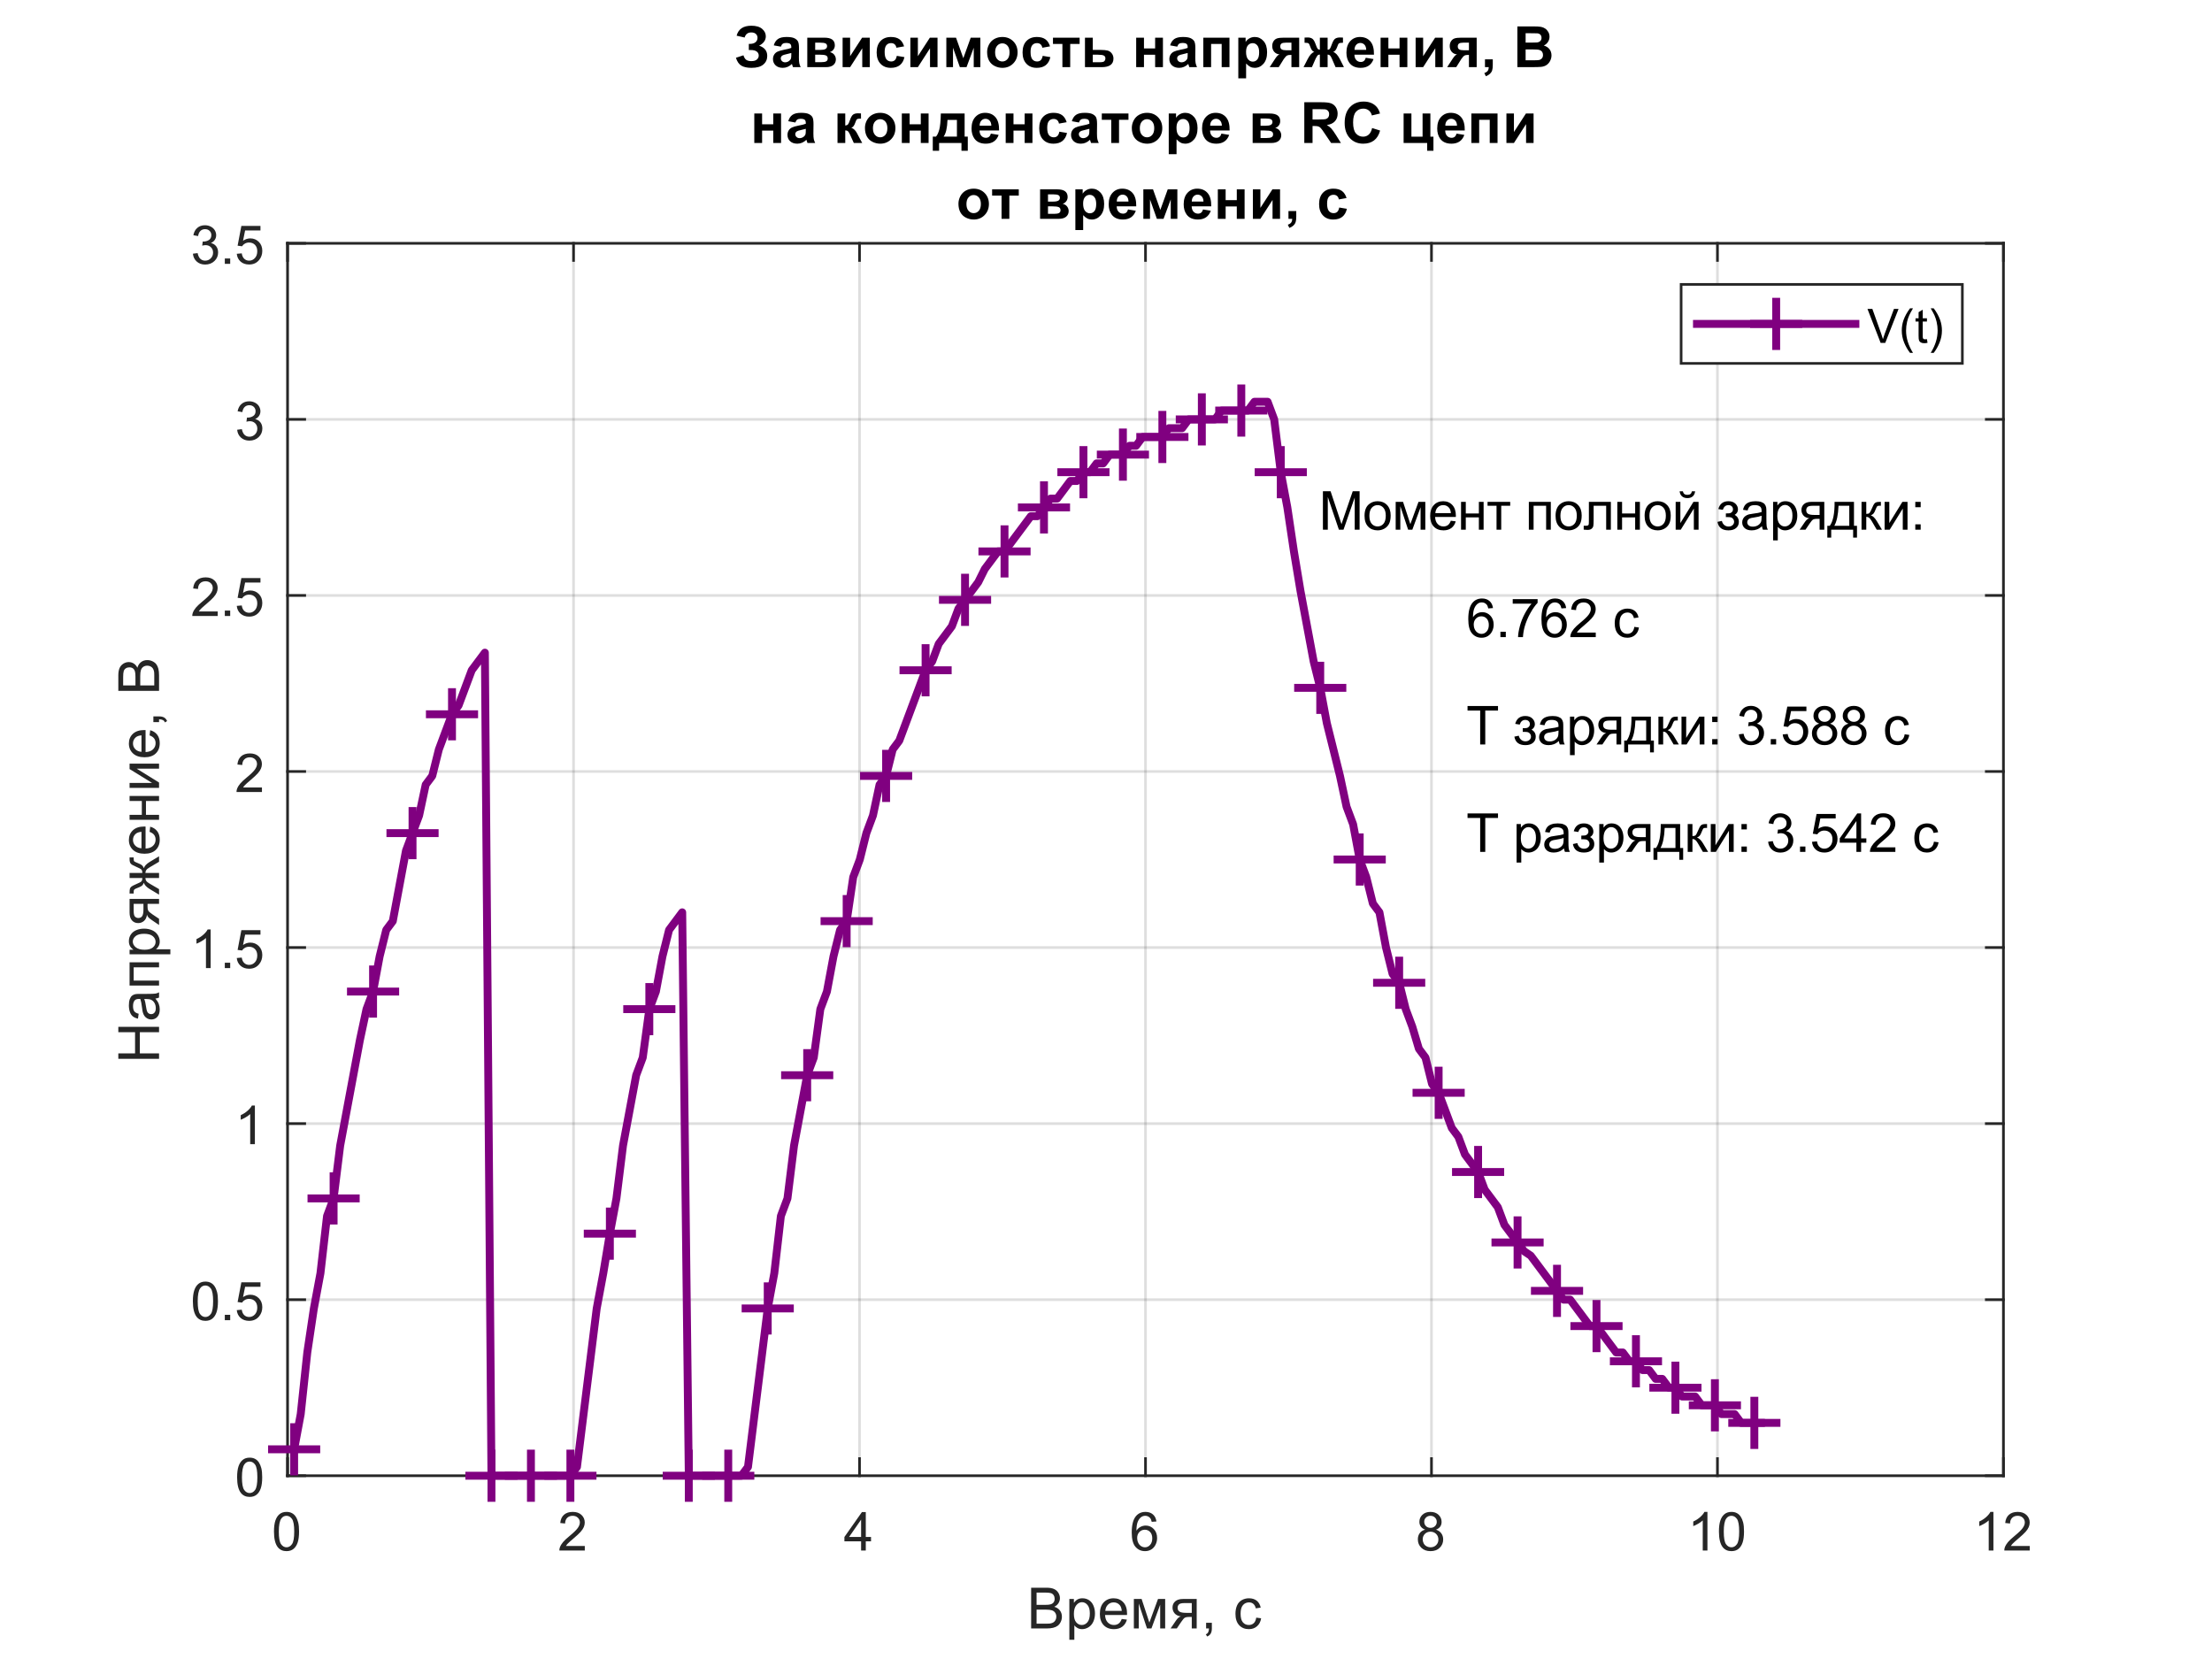<?xml version="1.0"?>
<!DOCTYPE svg PUBLIC '-//W3C//DTD SVG 1.0//EN'
          'http://www.w3.org/TR/2001/REC-SVG-20010904/DTD/svg10.dtd'>
<svg xmlns:xlink="http://www.w3.org/1999/xlink" style="fill-opacity:1; color-rendering:auto; color-interpolation:auto; text-rendering:auto; stroke:black; stroke-linecap:square; stroke-miterlimit:10; shape-rendering:auto; stroke-opacity:1; fill:black; stroke-dasharray:none; font-weight:normal; stroke-width:1; font-family:'Dialog'; font-style:normal; stroke-linejoin:miter; font-size:12px; stroke-dashoffset:0; image-rendering:auto;" width="700" height="525" xmlns="http://www.w3.org/2000/svg"
><rect width="100%" height="100%" fill="#808080" stroke="none"/><!--Generated by the Batik Graphics2D SVG Generator--><defs id="genericDefs"
  /><g
  ><defs id="defs1"
    ><clipPath clipPathUnits="userSpaceOnUse" id="clipPath1"
      ><path d="M0 0 L700 0 L700 525 L0 525 L0 0 Z"
      /></clipPath
    ></defs
    ><g style="fill:white; stroke:white;"
    ><rect x="0" y="0" width="700" style="clip-path:url(#clipPath1); stroke:none;" height="525"
    /></g
    ><g style="fill:white; text-rendering:optimizeSpeed; color-rendering:optimizeSpeed; image-rendering:optimizeSpeed; shape-rendering:crispEdges; stroke:white; color-interpolation:sRGB;"
    ><rect x="0" width="700" height="525" y="0" style="stroke:none;"
      /><path style="stroke:none;" d="M91 467 L634 467 L634 77 L91 77 Z"
    /></g
    ><g style="stroke-linecap:butt; fill-opacity:0.149; fill:rgb(38,38,38); text-rendering:geometricPrecision; image-rendering:optimizeQuality; color-rendering:optimizeQuality; stroke-linejoin:round; stroke:rgb(38,38,38); color-interpolation:linearRGB; stroke-width:0.833; stroke-opacity:0.149;"
    ><line y2="77" style="fill:none;" x1="91" x2="91" y1="467"
      /><line y2="77" style="fill:none;" x1="181.5" x2="181.5" y1="467"
      /><line y2="77" style="fill:none;" x1="272" x2="272" y1="467"
      /><line y2="77" style="fill:none;" x1="362.5" x2="362.5" y1="467"
      /><line y2="77" style="fill:none;" x1="453" x2="453" y1="467"
      /><line y2="77" style="fill:none;" x1="543.5" x2="543.5" y1="467"
      /><line y2="77" style="fill:none;" x1="634" x2="634" y1="467"
      /><line y2="467" style="fill:none;" x1="634" x2="91" y1="467"
      /><line y2="411.286" style="fill:none;" x1="634" x2="91" y1="411.286"
      /><line y2="355.571" style="fill:none;" x1="634" x2="91" y1="355.571"
      /><line y2="299.857" style="fill:none;" x1="634" x2="91" y1="299.857"
      /><line y2="244.143" style="fill:none;" x1="634" x2="91" y1="244.143"
      /><line y2="188.429" style="fill:none;" x1="634" x2="91" y1="188.429"
      /><line y2="132.714" style="fill:none;" x1="634" x2="91" y1="132.714"
      /><line y2="77" style="fill:none;" x1="634" x2="91" y1="77"
      /><line x1="91" x2="634" y1="467" style="stroke-linecap:square; fill-opacity:1; fill:none; stroke-opacity:1;" y2="467"
      /><line x1="91" x2="634" y1="77" style="stroke-linecap:square; fill-opacity:1; fill:none; stroke-opacity:1;" y2="77"
      /><line x1="91" x2="91" y1="467" style="stroke-linecap:square; fill-opacity:1; fill:none; stroke-opacity:1;" y2="461.57"
      /><line x1="181.5" x2="181.5" y1="467" style="stroke-linecap:square; fill-opacity:1; fill:none; stroke-opacity:1;" y2="461.57"
      /><line x1="272" x2="272" y1="467" style="stroke-linecap:square; fill-opacity:1; fill:none; stroke-opacity:1;" y2="461.57"
      /><line x1="362.5" x2="362.5" y1="467" style="stroke-linecap:square; fill-opacity:1; fill:none; stroke-opacity:1;" y2="461.57"
      /><line x1="453" x2="453" y1="467" style="stroke-linecap:square; fill-opacity:1; fill:none; stroke-opacity:1;" y2="461.57"
      /><line x1="543.5" x2="543.5" y1="467" style="stroke-linecap:square; fill-opacity:1; fill:none; stroke-opacity:1;" y2="461.57"
      /><line x1="634" x2="634" y1="467" style="stroke-linecap:square; fill-opacity:1; fill:none; stroke-opacity:1;" y2="461.57"
      /><line x1="91" x2="91" y1="77" style="stroke-linecap:square; fill-opacity:1; fill:none; stroke-opacity:1;" y2="82.43"
      /><line x1="181.5" x2="181.5" y1="77" style="stroke-linecap:square; fill-opacity:1; fill:none; stroke-opacity:1;" y2="82.43"
      /><line x1="272" x2="272" y1="77" style="stroke-linecap:square; fill-opacity:1; fill:none; stroke-opacity:1;" y2="82.43"
      /><line x1="362.5" x2="362.5" y1="77" style="stroke-linecap:square; fill-opacity:1; fill:none; stroke-opacity:1;" y2="82.43"
      /><line x1="453" x2="453" y1="77" style="stroke-linecap:square; fill-opacity:1; fill:none; stroke-opacity:1;" y2="82.43"
      /><line x1="543.5" x2="543.5" y1="77" style="stroke-linecap:square; fill-opacity:1; fill:none; stroke-opacity:1;" y2="82.43"
      /><line x1="634" x2="634" y1="77" style="stroke-linecap:square; fill-opacity:1; fill:none; stroke-opacity:1;" y2="82.43"
    /></g
    ><g transform="translate(91,473.667)" style="font-size:16.667px; fill:rgb(38,38,38); text-rendering:geometricPrecision; color-rendering:optimizeQuality; image-rendering:optimizeQuality; stroke:rgb(38,38,38); color-interpolation:linearRGB;"
    ><path style="stroke:none;" d="M-4.297 11 Q-4.297 8.844 -3.852 7.523 Q-3.406 6.203 -2.531 5.492 Q-1.656 4.781 -0.328 4.781 Q0.656 4.781 1.391 5.172 Q2.125 5.562 2.609 6.312 Q3.094 7.062 3.367 8.125 Q3.641 9.188 3.641 11 Q3.641 13.141 3.203 14.453 Q2.766 15.766 1.891 16.484 Q1.016 17.203 -0.328 17.203 Q-2.094 17.203 -3.094 15.953 Q-4.297 14.422 -4.297 11 ZM-2.766 11 Q-2.766 14 -2.062 14.992 Q-1.359 15.984 -0.328 15.984 Q0.703 15.984 1.406 14.984 Q2.109 13.984 2.109 11 Q2.109 8 1.406 7.008 Q0.703 6.016 -0.344 6.016 Q-1.375 6.016 -1.984 6.891 Q-2.766 8 -2.766 11 Z"
    /></g
    ><g transform="translate(181.5,473.667)" style="font-size:16.667px; fill:rgb(38,38,38); text-rendering:geometricPrecision; color-rendering:optimizeQuality; image-rendering:optimizeQuality; stroke:rgb(38,38,38); color-interpolation:linearRGB;"
    ><path style="stroke:none;" d="M3.562 15.562 L3.562 17 L-4.484 17 Q-4.5 16.453 -4.312 15.969 Q-4 15.141 -3.328 14.344 Q-2.656 13.547 -1.375 12.5 Q0.609 10.875 1.305 9.922 Q2 8.969 2 8.125 Q2 7.234 1.367 6.625 Q0.734 6.016 -0.281 6.016 Q-1.359 6.016 -2.008 6.664 Q-2.656 7.312 -2.672 8.453 L-4.203 8.297 Q-4.047 6.578 -3.016 5.68 Q-1.984 4.781 -0.25 4.781 Q1.5 4.781 2.523 5.75 Q3.547 6.719 3.547 8.156 Q3.547 8.891 3.242 9.594 Q2.938 10.297 2.25 11.078 Q1.562 11.859 -0.047 13.219 Q-1.391 14.359 -1.773 14.758 Q-2.156 15.156 -2.406 15.562 L3.562 15.562 Z"
    /></g
    ><g transform="translate(272,473.667)" style="font-size:16.667px; fill:rgb(38,38,38); text-rendering:geometricPrecision; color-rendering:optimizeQuality; image-rendering:optimizeQuality; stroke:rgb(38,38,38); color-interpolation:linearRGB;"
    ><path style="stroke:none;" d="M0.5 17 L0.5 14.094 L-4.781 14.094 L-4.781 12.719 L0.766 4.828 L1.984 4.828 L1.984 12.719 L3.641 12.719 L3.641 14.094 L1.984 14.094 L1.984 17 L0.5 17 ZM0.5 12.719 L0.5 7.234 L-3.312 12.719 L0.5 12.719 Z"
    /></g
    ><g transform="translate(362.5,473.667)" style="font-size:16.667px; fill:rgb(38,38,38); text-rendering:geometricPrecision; color-rendering:optimizeQuality; image-rendering:optimizeQuality; stroke:rgb(38,38,38); color-interpolation:linearRGB;"
    ><path style="stroke:none;" d="M3.453 7.812 L1.969 7.922 Q1.781 7.047 1.406 6.656 Q0.797 6.016 -0.078 6.016 Q-0.797 6.016 -1.344 6.406 Q-2.047 6.922 -2.453 7.906 Q-2.859 8.891 -2.875 10.719 Q-2.328 9.906 -1.555 9.508 Q-0.781 9.109 0.078 9.109 Q1.578 9.109 2.625 10.211 Q3.672 11.312 3.672 13.047 Q3.672 14.188 3.18 15.172 Q2.688 16.156 1.82 16.68 Q0.953 17.203 -0.141 17.203 Q-2 17.203 -3.18 15.828 Q-4.359 14.453 -4.359 11.312 Q-4.359 7.781 -3.062 6.172 Q-1.922 4.781 0 4.781 Q1.438 4.781 2.359 5.586 Q3.281 6.391 3.453 7.812 ZM-2.641 13.062 Q-2.641 13.828 -2.312 14.531 Q-1.984 15.234 -1.398 15.609 Q-0.812 15.984 -0.156 15.984 Q0.781 15.984 1.461 15.219 Q2.141 14.453 2.141 13.141 Q2.141 11.875 1.469 11.148 Q0.797 10.422 -0.219 10.422 Q-1.234 10.422 -1.938 11.148 Q-2.641 11.875 -2.641 13.062 Z"
    /></g
    ><g transform="translate(453,473.667)" style="font-size:16.667px; fill:rgb(38,38,38); text-rendering:geometricPrecision; color-rendering:optimizeQuality; image-rendering:optimizeQuality; stroke:rgb(38,38,38); color-interpolation:linearRGB;"
    ><path style="stroke:none;" d="M-2 10.406 Q-2.922 10.062 -3.375 9.43 Q-3.828 8.797 -3.828 7.922 Q-3.828 6.594 -2.867 5.688 Q-1.906 4.781 -0.328 4.781 Q1.266 4.781 2.234 5.703 Q3.203 6.625 3.203 7.953 Q3.203 8.812 2.766 9.438 Q2.328 10.062 1.422 10.406 Q2.531 10.766 3.117 11.578 Q3.703 12.391 3.703 13.516 Q3.703 15.078 2.602 16.141 Q1.5 17.203 -0.297 17.203 Q-2.109 17.203 -3.211 16.141 Q-4.312 15.078 -4.312 13.484 Q-4.312 12.297 -3.711 11.492 Q-3.109 10.688 -2 10.406 ZM-2.297 7.875 Q-2.297 8.734 -1.742 9.281 Q-1.188 9.828 -0.297 9.828 Q0.562 9.828 1.117 9.281 Q1.672 8.734 1.672 7.953 Q1.672 7.125 1.102 6.57 Q0.531 6.016 -0.312 6.016 Q-1.172 6.016 -1.734 6.562 Q-2.297 7.109 -2.297 7.875 ZM-2.781 13.484 Q-2.781 14.125 -2.477 14.727 Q-2.172 15.328 -1.57 15.656 Q-0.969 15.984 -0.281 15.984 Q0.781 15.984 1.484 15.289 Q2.188 14.594 2.188 13.531 Q2.188 12.453 1.469 11.75 Q0.75 11.047 -0.328 11.047 Q-1.391 11.047 -2.086 11.742 Q-2.781 12.438 -2.781 13.484 Z"
    /></g
    ><g transform="translate(543.5,473.667)" style="font-size:16.667px; fill:rgb(38,38,38); text-rendering:geometricPrecision; color-rendering:optimizeQuality; image-rendering:optimizeQuality; stroke:rgb(38,38,38); color-interpolation:linearRGB;"
    ><path style="stroke:none;" d="M-3.172 17 L-4.656 17 L-4.656 7.484 Q-5.203 8 -6.078 8.508 Q-6.953 9.016 -7.656 9.281 L-7.656 7.828 Q-6.391 7.25 -5.453 6.406 Q-4.516 5.562 -4.125 4.781 L-3.172 4.781 L-3.172 17 ZM0.467 11 Q0.467 8.844 0.912 7.523 Q1.357 6.203 2.232 5.492 Q3.107 4.781 4.435 4.781 Q5.42 4.781 6.154 5.172 Q6.888 5.562 7.373 6.312 Q7.857 7.062 8.131 8.125 Q8.404 9.188 8.404 11 Q8.404 13.141 7.966 14.453 Q7.529 15.766 6.654 16.484 Q5.779 17.203 4.435 17.203 Q2.67 17.203 1.67 15.953 Q0.467 14.422 0.467 11 ZM1.998 11 Q1.998 14 2.701 14.992 Q3.404 15.984 4.435 15.984 Q5.466 15.984 6.17 14.984 Q6.873 13.984 6.873 11 Q6.873 8 6.17 7.008 Q5.466 6.016 4.42 6.016 Q3.388 6.016 2.779 6.891 Q1.998 8 1.998 11 Z"
    /></g
    ><g transform="translate(634,473.667)" style="font-size:16.667px; fill:rgb(38,38,38); text-rendering:geometricPrecision; color-rendering:optimizeQuality; image-rendering:optimizeQuality; stroke:rgb(38,38,38); color-interpolation:linearRGB;"
    ><path style="stroke:none;" d="M-3.172 17 L-4.656 17 L-4.656 7.484 Q-5.203 8 -6.078 8.508 Q-6.953 9.016 -7.656 9.281 L-7.656 7.828 Q-6.391 7.25 -5.453 6.406 Q-4.516 5.562 -4.125 4.781 L-3.172 4.781 L-3.172 17 ZM8.326 15.562 L8.326 17 L0.279 17 Q0.263 16.453 0.451 15.969 Q0.763 15.141 1.435 14.344 Q2.107 13.547 3.388 12.5 Q5.373 10.875 6.068 9.922 Q6.763 8.969 6.763 8.125 Q6.763 7.234 6.131 6.625 Q5.498 6.016 4.482 6.016 Q3.404 6.016 2.756 6.664 Q2.107 7.312 2.091 8.453 L0.56 8.297 Q0.717 6.578 1.748 5.68 Q2.779 4.781 4.513 4.781 Q6.263 4.781 7.287 5.75 Q8.31 6.719 8.31 8.156 Q8.31 8.891 8.006 9.594 Q7.701 10.297 7.013 11.078 Q6.326 11.859 4.716 13.219 Q3.373 14.359 2.99 14.758 Q2.607 15.156 2.357 15.562 L8.326 15.562 Z"
    /></g
    ><g transform="translate(362.5,496.333)" style="font-size:18.333px; fill:rgb(38,38,38); text-rendering:geometricPrecision; color-rendering:optimizeQuality; image-rendering:optimizeQuality; stroke:rgb(38,38,38); color-interpolation:linearRGB;"
    ><path style="stroke:none;" d="M-36.188 19 L-36.188 6.109 L-31.344 6.109 Q-29.875 6.109 -28.984 6.5 Q-28.094 6.891 -27.586 7.703 Q-27.078 8.516 -27.078 9.406 Q-27.078 10.234 -27.523 10.969 Q-27.969 11.703 -28.875 12.141 Q-27.703 12.484 -27.078 13.312 Q-26.453 14.141 -26.453 15.266 Q-26.453 16.172 -26.836 16.945 Q-27.219 17.719 -27.781 18.141 Q-28.344 18.562 -29.188 18.781 Q-30.031 19 -31.266 19 L-36.188 19 ZM-34.469 11.531 L-31.688 11.531 Q-30.562 11.531 -30.062 11.375 Q-29.406 11.188 -29.078 10.742 Q-28.75 10.297 -28.75 9.609 Q-28.75 8.969 -29.062 8.484 Q-29.375 8 -29.945 7.82 Q-30.516 7.641 -31.906 7.641 L-34.469 7.641 L-34.469 11.531 ZM-34.469 17.484 L-31.266 17.484 Q-30.438 17.484 -30.109 17.422 Q-29.516 17.312 -29.125 17.062 Q-28.734 16.812 -28.477 16.344 Q-28.219 15.875 -28.219 15.266 Q-28.219 14.547 -28.586 14.016 Q-28.953 13.484 -29.609 13.266 Q-30.266 13.047 -31.5 13.047 L-34.469 13.047 L-34.469 17.484 ZM-24.098 22.578 L-24.098 9.672 L-22.661 9.672 L-22.661 10.875 Q-22.145 10.172 -21.505 9.812 Q-20.864 9.453 -19.958 9.453 Q-18.755 9.453 -17.84 10.07 Q-16.926 10.688 -16.458 11.805 Q-15.989 12.922 -15.989 14.266 Q-15.989 15.688 -16.505 16.836 Q-17.02 17.984 -18.005 18.602 Q-18.989 19.219 -20.067 19.219 Q-20.848 19.219 -21.481 18.883 Q-22.114 18.547 -22.52 18.031 L-22.52 22.578 L-24.098 22.578 ZM-22.661 14.391 Q-22.661 16.188 -21.934 17.047 Q-21.208 17.906 -20.176 17.906 Q-19.114 17.906 -18.364 17.016 Q-17.614 16.125 -17.614 14.25 Q-17.614 12.469 -18.348 11.578 Q-19.083 10.688 -20.098 10.688 Q-21.114 10.688 -21.887 11.633 Q-22.661 12.578 -22.661 14.391 ZM-7.523 16 L-5.882 16.203 Q-6.273 17.625 -7.32 18.422 Q-8.367 19.219 -9.992 19.219 Q-12.039 19.219 -13.242 17.953 Q-14.445 16.688 -14.445 14.406 Q-14.445 12.062 -13.234 10.758 Q-12.023 9.453 -10.085 9.453 Q-8.21 9.453 -7.023 10.727 Q-5.835 12 -5.835 14.312 Q-5.835 14.453 -5.851 14.734 L-12.804 14.734 Q-12.726 16.281 -11.937 17.094 Q-11.148 17.906 -9.992 17.906 Q-9.117 17.906 -8.5 17.453 Q-7.882 17 -7.523 16 ZM-12.726 13.438 L-7.507 13.438 Q-7.617 12.266 -8.101 11.672 Q-8.867 10.75 -10.07 10.75 Q-11.148 10.75 -11.89 11.484 Q-12.632 12.219 -12.726 13.438 ZM-3.682 9.672 L-1.229 9.672 L1.224 17.141 L3.958 9.672 L6.224 9.672 L6.224 19 L4.646 19 L4.646 11.484 L1.88 19 L0.474 19 L-2.135 11.125 L-2.135 19 L-3.682 19 L-3.682 9.672 ZM16.204 9.672 L16.204 19 L14.642 19 L14.642 15.359 L13.72 15.359 Q12.892 15.359 12.478 15.578 Q12.064 15.797 11.283 16.953 L9.908 19 L7.939 19 L9.658 16.484 Q10.439 15.328 11.204 15.188 Q9.861 15 9.204 14.211 Q8.548 13.422 8.548 12.391 Q8.548 11.172 9.4 10.422 Q10.251 9.672 11.876 9.672 L16.204 9.672 ZM14.642 10.969 L12.392 10.969 Q10.97 10.969 10.564 11.414 Q10.158 11.859 10.158 12.438 Q10.158 13.281 10.759 13.672 Q11.361 14.062 12.892 14.062 L14.642 14.062 L14.642 10.969 ZM19.183 19 L19.183 17.203 L20.996 17.203 L20.996 19 Q20.996 20 20.644 20.609 Q20.293 21.219 19.527 21.547 L19.09 20.875 Q19.59 20.656 19.824 20.227 Q20.058 19.797 20.09 19 L19.183 19 ZM35.046 15.578 L36.593 15.781 Q36.343 17.391 35.296 18.305 Q34.249 19.219 32.718 19.219 Q30.796 19.219 29.632 17.961 Q28.468 16.703 28.468 14.375 Q28.468 12.859 28.968 11.727 Q29.468 10.594 30.492 10.023 Q31.515 9.453 32.718 9.453 Q34.249 9.453 35.21 10.227 Q36.171 11 36.453 12.406 L34.906 12.641 Q34.687 11.703 34.132 11.227 Q33.578 10.75 32.781 10.75 Q31.593 10.75 30.843 11.609 Q30.093 12.469 30.093 14.328 Q30.093 16.203 30.812 17.055 Q31.531 17.906 32.703 17.906 Q33.624 17.906 34.249 17.336 Q34.874 16.766 35.046 15.578 Z"
    /></g
    ><g style="fill:rgb(38,38,38); text-rendering:geometricPrecision; image-rendering:optimizeQuality; color-rendering:optimizeQuality; stroke-linejoin:round; stroke:rgb(38,38,38); color-interpolation:linearRGB; stroke-width:0.833;"
    ><line y2="77" style="fill:none;" x1="91" x2="91" y1="467"
      /><line y2="77" style="fill:none;" x1="634" x2="634" y1="467"
      /><line y2="467" style="fill:none;" x1="91" x2="96.43" y1="467"
      /><line y2="411.286" style="fill:none;" x1="91" x2="96.43" y1="411.286"
      /><line y2="355.571" style="fill:none;" x1="91" x2="96.43" y1="355.571"
      /><line y2="299.857" style="fill:none;" x1="91" x2="96.43" y1="299.857"
      /><line y2="244.143" style="fill:none;" x1="91" x2="96.43" y1="244.143"
      /><line y2="188.429" style="fill:none;" x1="91" x2="96.43" y1="188.429"
      /><line y2="132.714" style="fill:none;" x1="91" x2="96.43" y1="132.714"
      /><line y2="77" style="fill:none;" x1="91" x2="96.43" y1="77"
      /><line y2="467" style="fill:none;" x1="634" x2="628.57" y1="467"
      /><line y2="411.286" style="fill:none;" x1="634" x2="628.57" y1="411.286"
      /><line y2="355.571" style="fill:none;" x1="634" x2="628.57" y1="355.571"
      /><line y2="299.857" style="fill:none;" x1="634" x2="628.57" y1="299.857"
      /><line y2="244.143" style="fill:none;" x1="634" x2="628.57" y1="244.143"
      /><line y2="188.429" style="fill:none;" x1="634" x2="628.57" y1="188.429"
      /><line y2="132.714" style="fill:none;" x1="634" x2="628.57" y1="132.714"
      /><line y2="77" style="fill:none;" x1="634" x2="628.57" y1="77"
    /></g
    ><g transform="translate(84.333,467)" style="font-size:16.667px; fill:rgb(38,38,38); text-rendering:geometricPrecision; color-rendering:optimizeQuality; image-rendering:optimizeQuality; stroke:rgb(38,38,38); color-interpolation:linearRGB;"
    ><path style="stroke:none;" d="M-9.297 0.5 Q-9.297 -1.656 -8.852 -2.977 Q-8.406 -4.297 -7.531 -5.008 Q-6.656 -5.719 -5.328 -5.719 Q-4.344 -5.719 -3.609 -5.328 Q-2.875 -4.938 -2.391 -4.188 Q-1.906 -3.438 -1.633 -2.375 Q-1.359 -1.312 -1.359 0.5 Q-1.359 2.641 -1.797 3.953 Q-2.234 5.266 -3.109 5.984 Q-3.984 6.703 -5.328 6.703 Q-7.094 6.703 -8.094 5.453 Q-9.297 3.922 -9.297 0.5 ZM-7.766 0.5 Q-7.766 3.5 -7.062 4.492 Q-6.359 5.484 -5.328 5.484 Q-4.297 5.484 -3.594 4.484 Q-2.891 3.484 -2.891 0.5 Q-2.891 -2.5 -3.594 -3.492 Q-4.297 -4.484 -5.344 -4.484 Q-6.375 -4.484 -6.984 -3.609 Q-7.766 -2.5 -7.766 0.5 Z"
    /></g
    ><g transform="translate(84.333,411.286)" style="font-size:16.667px; fill:rgb(38,38,38); text-rendering:geometricPrecision; color-rendering:optimizeQuality; image-rendering:optimizeQuality; stroke:rgb(38,38,38); color-interpolation:linearRGB;"
    ><path style="stroke:none;" d="M-23.297 0.5 Q-23.297 -1.656 -22.852 -2.977 Q-22.406 -4.297 -21.531 -5.008 Q-20.656 -5.719 -19.328 -5.719 Q-18.344 -5.719 -17.609 -5.328 Q-16.875 -4.938 -16.391 -4.188 Q-15.906 -3.438 -15.633 -2.375 Q-15.359 -1.312 -15.359 0.5 Q-15.359 2.641 -15.797 3.953 Q-16.234 5.266 -17.109 5.984 Q-17.984 6.703 -19.328 6.703 Q-21.094 6.703 -22.094 5.453 Q-23.297 3.922 -23.297 0.5 ZM-21.766 0.5 Q-21.766 3.5 -21.062 4.492 Q-20.359 5.484 -19.328 5.484 Q-18.297 5.484 -17.594 4.484 Q-16.891 3.484 -16.891 0.5 Q-16.891 -2.5 -17.594 -3.492 Q-18.297 -4.484 -19.344 -4.484 Q-20.375 -4.484 -20.984 -3.609 Q-21.766 -2.5 -21.766 0.5 ZM-13.19 6.5 L-13.19 4.797 L-11.487 4.797 L-11.487 6.5 L-13.19 6.5 ZM-9.406 3.312 L-7.828 3.172 Q-7.656 4.328 -7.023 4.906 Q-6.39 5.484 -5.5 5.484 Q-4.421 5.484 -3.671 4.672 Q-2.921 3.859 -2.921 2.5 Q-2.921 1.234 -3.64 0.492 Q-4.359 -0.25 -5.515 -0.25 Q-6.234 -0.25 -6.82 0.078 Q-7.406 0.406 -7.734 0.938 L-9.14 0.75 L-7.953 -5.5 L-1.906 -5.5 L-1.906 -4.078 L-6.765 -4.078 L-7.421 -0.812 Q-6.328 -1.562 -5.125 -1.562 Q-3.531 -1.562 -2.429 -0.461 Q-1.328 0.641 -1.328 2.375 Q-1.328 4.031 -2.296 5.234 Q-3.468 6.703 -5.5 6.703 Q-7.156 6.703 -8.203 5.773 Q-9.25 4.844 -9.406 3.312 Z"
    /></g
    ><g transform="translate(84.333,355.571)" style="font-size:16.667px; fill:rgb(38,38,38); text-rendering:geometricPrecision; color-rendering:optimizeQuality; image-rendering:optimizeQuality; stroke:rgb(38,38,38); color-interpolation:linearRGB;"
    ><path style="stroke:none;" d="M-3.672 6.5 L-5.156 6.5 L-5.156 -3.016 Q-5.703 -2.5 -6.578 -1.992 Q-7.453 -1.484 -8.156 -1.219 L-8.156 -2.672 Q-6.891 -3.25 -5.953 -4.094 Q-5.016 -4.938 -4.625 -5.719 L-3.672 -5.719 L-3.672 6.5 Z"
    /></g
    ><g transform="translate(84.333,299.857)" style="font-size:16.667px; fill:rgb(38,38,38); text-rendering:geometricPrecision; color-rendering:optimizeQuality; image-rendering:optimizeQuality; stroke:rgb(38,38,38); color-interpolation:linearRGB;"
    ><path style="stroke:none;" d="M-17.672 6.5 L-19.156 6.5 L-19.156 -3.016 Q-19.703 -2.5 -20.578 -1.992 Q-21.453 -1.484 -22.156 -1.219 L-22.156 -2.672 Q-20.891 -3.25 -19.953 -4.094 Q-19.016 -4.938 -18.625 -5.719 L-17.672 -5.719 L-17.672 6.5 ZM-13.19 6.5 L-13.19 4.797 L-11.487 4.797 L-11.487 6.5 L-13.19 6.5 ZM-9.406 3.312 L-7.828 3.172 Q-7.656 4.328 -7.023 4.906 Q-6.39 5.484 -5.5 5.484 Q-4.421 5.484 -3.671 4.672 Q-2.921 3.859 -2.921 2.5 Q-2.921 1.234 -3.64 0.492 Q-4.359 -0.25 -5.515 -0.25 Q-6.234 -0.25 -6.82 0.078 Q-7.406 0.406 -7.734 0.938 L-9.14 0.75 L-7.953 -5.5 L-1.906 -5.5 L-1.906 -4.078 L-6.765 -4.078 L-7.421 -0.812 Q-6.328 -1.562 -5.125 -1.562 Q-3.531 -1.562 -2.429 -0.461 Q-1.328 0.641 -1.328 2.375 Q-1.328 4.031 -2.296 5.234 Q-3.468 6.703 -5.5 6.703 Q-7.156 6.703 -8.203 5.773 Q-9.25 4.844 -9.406 3.312 Z"
    /></g
    ><g transform="translate(84.333,244.143)" style="font-size:16.667px; fill:rgb(38,38,38); text-rendering:geometricPrecision; color-rendering:optimizeQuality; image-rendering:optimizeQuality; stroke:rgb(38,38,38); color-interpolation:linearRGB;"
    ><path style="stroke:none;" d="M-1.438 5.062 L-1.438 6.5 L-9.484 6.5 Q-9.5 5.953 -9.312 5.469 Q-9 4.641 -8.328 3.844 Q-7.656 3.047 -6.375 2 Q-4.391 0.375 -3.695 -0.578 Q-3 -1.531 -3 -2.375 Q-3 -3.266 -3.633 -3.875 Q-4.266 -4.484 -5.281 -4.484 Q-6.359 -4.484 -7.008 -3.836 Q-7.656 -3.188 -7.672 -2.047 L-9.203 -2.203 Q-9.047 -3.922 -8.016 -4.82 Q-6.984 -5.719 -5.25 -5.719 Q-3.5 -5.719 -2.477 -4.75 Q-1.453 -3.781 -1.453 -2.344 Q-1.453 -1.609 -1.758 -0.906 Q-2.062 -0.203 -2.75 0.578 Q-3.438 1.359 -5.047 2.719 Q-6.391 3.859 -6.773 4.258 Q-7.156 4.656 -7.406 5.062 L-1.438 5.062 Z"
    /></g
    ><g transform="translate(84.333,188.429)" style="font-size:16.667px; fill:rgb(38,38,38); text-rendering:geometricPrecision; color-rendering:optimizeQuality; image-rendering:optimizeQuality; stroke:rgb(38,38,38); color-interpolation:linearRGB;"
    ><path style="stroke:none;" d="M-15.438 5.062 L-15.438 6.5 L-23.484 6.5 Q-23.5 5.953 -23.312 5.469 Q-23 4.641 -22.328 3.844 Q-21.656 3.047 -20.375 2 Q-18.391 0.375 -17.695 -0.578 Q-17 -1.531 -17 -2.375 Q-17 -3.266 -17.633 -3.875 Q-18.266 -4.484 -19.281 -4.484 Q-20.359 -4.484 -21.008 -3.836 Q-21.656 -3.188 -21.672 -2.047 L-23.203 -2.203 Q-23.047 -3.922 -22.016 -4.82 Q-20.984 -5.719 -19.25 -5.719 Q-17.5 -5.719 -16.477 -4.75 Q-15.453 -3.781 -15.453 -2.344 Q-15.453 -1.609 -15.758 -0.906 Q-16.062 -0.203 -16.75 0.578 Q-17.438 1.359 -19.047 2.719 Q-20.391 3.859 -20.773 4.258 Q-21.156 4.656 -21.406 5.062 L-15.438 5.062 ZM-13.19 6.5 L-13.19 4.797 L-11.487 4.797 L-11.487 6.5 L-13.19 6.5 ZM-9.406 3.312 L-7.828 3.172 Q-7.656 4.328 -7.023 4.906 Q-6.39 5.484 -5.5 5.484 Q-4.421 5.484 -3.671 4.672 Q-2.921 3.859 -2.921 2.5 Q-2.921 1.234 -3.64 0.492 Q-4.359 -0.25 -5.515 -0.25 Q-6.234 -0.25 -6.82 0.078 Q-7.406 0.406 -7.734 0.938 L-9.14 0.75 L-7.953 -5.5 L-1.906 -5.5 L-1.906 -4.078 L-6.765 -4.078 L-7.421 -0.812 Q-6.328 -1.562 -5.125 -1.562 Q-3.531 -1.562 -2.429 -0.461 Q-1.328 0.641 -1.328 2.375 Q-1.328 4.031 -2.296 5.234 Q-3.468 6.703 -5.5 6.703 Q-7.156 6.703 -8.203 5.773 Q-9.25 4.844 -9.406 3.312 Z"
    /></g
    ><g transform="translate(84.333,132.714)" style="font-size:16.667px; fill:rgb(38,38,38); text-rendering:geometricPrecision; color-rendering:optimizeQuality; image-rendering:optimizeQuality; stroke:rgb(38,38,38); color-interpolation:linearRGB;"
    ><path style="stroke:none;" d="M-9.281 3.281 L-7.797 3.094 Q-7.531 4.359 -6.914 4.922 Q-6.297 5.484 -5.406 5.484 Q-4.359 5.484 -3.633 4.75 Q-2.906 4.016 -2.906 2.938 Q-2.906 1.906 -3.578 1.242 Q-4.25 0.578 -5.281 0.578 Q-5.703 0.578 -6.344 0.734 L-6.172 -0.578 Q-6.031 -0.562 -5.938 -0.562 Q-4.984 -0.562 -4.219 -1.055 Q-3.453 -1.547 -3.453 -2.594 Q-3.453 -3.406 -4.008 -3.945 Q-4.562 -4.484 -5.438 -4.484 Q-6.312 -4.484 -6.891 -3.938 Q-7.469 -3.391 -7.641 -2.297 L-9.141 -2.562 Q-8.859 -4.062 -7.891 -4.891 Q-6.922 -5.719 -5.469 -5.719 Q-4.484 -5.719 -3.641 -5.289 Q-2.797 -4.859 -2.359 -4.125 Q-1.922 -3.391 -1.922 -2.562 Q-1.922 -1.766 -2.344 -1.117 Q-2.766 -0.469 -3.594 -0.094 Q-2.516 0.156 -1.914 0.945 Q-1.312 1.734 -1.312 2.906 Q-1.312 4.5 -2.477 5.609 Q-3.641 6.719 -5.422 6.719 Q-7.016 6.719 -8.078 5.766 Q-9.141 4.812 -9.281 3.281 Z"
    /></g
    ><g transform="translate(84.333,77)" style="font-size:16.667px; fill:rgb(38,38,38); text-rendering:geometricPrecision; color-rendering:optimizeQuality; image-rendering:optimizeQuality; stroke:rgb(38,38,38); color-interpolation:linearRGB;"
    ><path style="stroke:none;" d="M-23.281 3.281 L-21.797 3.094 Q-21.531 4.359 -20.914 4.922 Q-20.297 5.484 -19.406 5.484 Q-18.359 5.484 -17.633 4.75 Q-16.906 4.016 -16.906 2.938 Q-16.906 1.906 -17.578 1.242 Q-18.25 0.578 -19.281 0.578 Q-19.703 0.578 -20.344 0.734 L-20.172 -0.578 Q-20.031 -0.562 -19.938 -0.562 Q-18.984 -0.562 -18.219 -1.055 Q-17.453 -1.547 -17.453 -2.594 Q-17.453 -3.406 -18.008 -3.945 Q-18.562 -4.484 -19.438 -4.484 Q-20.312 -4.484 -20.891 -3.938 Q-21.469 -3.391 -21.641 -2.297 L-23.141 -2.562 Q-22.859 -4.062 -21.891 -4.891 Q-20.922 -5.719 -19.469 -5.719 Q-18.484 -5.719 -17.641 -5.289 Q-16.797 -4.859 -16.359 -4.125 Q-15.922 -3.391 -15.922 -2.562 Q-15.922 -1.766 -16.344 -1.117 Q-16.766 -0.469 -17.594 -0.094 Q-16.516 0.156 -15.914 0.945 Q-15.312 1.734 -15.312 2.906 Q-15.312 4.5 -16.477 5.609 Q-17.641 6.719 -19.422 6.719 Q-21.016 6.719 -22.078 5.766 Q-23.141 4.812 -23.281 3.281 ZM-13.19 6.5 L-13.19 4.797 L-11.487 4.797 L-11.487 6.5 L-13.19 6.5 ZM-9.406 3.312 L-7.828 3.172 Q-7.656 4.328 -7.023 4.906 Q-6.39 5.484 -5.5 5.484 Q-4.421 5.484 -3.671 4.672 Q-2.921 3.859 -2.921 2.5 Q-2.921 1.234 -3.64 0.492 Q-4.359 -0.25 -5.515 -0.25 Q-6.234 -0.25 -6.82 0.078 Q-7.406 0.406 -7.734 0.938 L-9.14 0.75 L-7.953 -5.5 L-1.906 -5.5 L-1.906 -4.078 L-6.765 -4.078 L-7.421 -0.812 Q-6.328 -1.562 -5.125 -1.562 Q-3.531 -1.562 -2.429 -0.461 Q-1.328 0.641 -1.328 2.375 Q-1.328 4.031 -2.296 5.234 Q-3.468 6.703 -5.5 6.703 Q-7.156 6.703 -8.203 5.773 Q-9.25 4.844 -9.406 3.312 Z"
    /></g
    ><g transform="translate(55.333,272) rotate(-90)" style="font-size:18.333px; fill:rgb(38,38,38); text-rendering:geometricPrecision; color-rendering:optimizeQuality; image-rendering:optimizeQuality; stroke:rgb(38,38,38); color-interpolation:linearRGB;"
    ><path style="stroke:none;" d="M-63.062 -5 L-63.062 -17.891 L-61.359 -17.891 L-61.359 -12.594 L-54.656 -12.594 L-54.656 -17.891 L-52.953 -17.891 L-52.953 -5 L-54.656 -5 L-54.656 -11.078 L-61.359 -11.078 L-61.359 -5 L-63.062 -5 ZM-43.994 -6.156 Q-44.869 -5.406 -45.689 -5.094 Q-46.51 -4.781 -47.431 -4.781 Q-48.978 -4.781 -49.799 -5.539 Q-50.619 -6.297 -50.619 -7.469 Q-50.619 -8.141 -50.306 -8.711 Q-49.994 -9.281 -49.494 -9.625 Q-48.994 -9.969 -48.353 -10.141 Q-47.885 -10.266 -46.947 -10.375 Q-45.041 -10.609 -44.135 -10.922 Q-44.119 -11.25 -44.119 -11.344 Q-44.119 -12.297 -44.572 -12.703 Q-45.181 -13.234 -46.369 -13.234 Q-47.494 -13.234 -48.025 -12.844 Q-48.556 -12.453 -48.806 -11.453 L-50.353 -11.672 Q-50.135 -12.672 -49.658 -13.281 Q-49.181 -13.891 -48.267 -14.219 Q-47.353 -14.547 -46.135 -14.547 Q-44.947 -14.547 -44.197 -14.266 Q-43.447 -13.984 -43.096 -13.555 Q-42.744 -13.125 -42.603 -12.484 Q-42.525 -12.078 -42.525 -11.016 L-42.525 -8.906 Q-42.525 -6.703 -42.424 -6.117 Q-42.322 -5.531 -42.025 -5 L-43.681 -5 Q-43.931 -5.5 -43.994 -6.156 ZM-44.135 -9.688 Q-44.994 -9.328 -46.713 -9.094 Q-47.681 -8.953 -48.088 -8.773 Q-48.494 -8.594 -48.713 -8.258 Q-48.931 -7.922 -48.931 -7.5 Q-48.931 -6.875 -48.455 -6.453 Q-47.978 -6.031 -47.056 -6.031 Q-46.135 -6.031 -45.424 -6.43 Q-44.713 -6.828 -44.385 -7.516 Q-44.135 -8.062 -44.135 -9.109 L-44.135 -9.688 ZM-39.888 -14.328 L-32.528 -14.328 L-32.528 -5 L-34.106 -5 L-34.106 -13.031 L-38.309 -13.031 L-38.309 -5 L-39.888 -5 L-39.888 -14.328 ZM-29.987 -1.422 L-29.987 -14.328 L-28.549 -14.328 L-28.549 -13.125 Q-28.034 -13.828 -27.393 -14.188 Q-26.753 -14.547 -25.846 -14.547 Q-24.643 -14.547 -23.729 -13.93 Q-22.815 -13.312 -22.346 -12.195 Q-21.878 -11.078 -21.878 -9.734 Q-21.878 -8.312 -22.393 -7.164 Q-22.909 -6.016 -23.893 -5.398 Q-24.878 -4.781 -25.956 -4.781 Q-26.737 -4.781 -27.37 -5.117 Q-28.003 -5.453 -28.409 -5.969 L-28.409 -1.422 L-29.987 -1.422 ZM-28.549 -9.609 Q-28.549 -7.812 -27.823 -6.953 Q-27.096 -6.094 -26.065 -6.094 Q-25.003 -6.094 -24.253 -6.984 Q-23.503 -7.875 -23.503 -9.75 Q-23.503 -11.531 -24.237 -12.422 Q-24.971 -13.312 -25.987 -13.312 Q-27.003 -13.312 -27.776 -12.367 Q-28.549 -11.422 -28.549 -9.609 ZM-12.459 -14.328 L-12.459 -5 L-14.021 -5 L-14.021 -8.641 L-14.943 -8.641 Q-15.771 -8.641 -16.185 -8.422 Q-16.599 -8.203 -17.381 -7.047 L-18.756 -5 L-20.724 -5 L-19.006 -7.516 Q-18.224 -8.672 -17.459 -8.812 Q-18.802 -9 -19.459 -9.789 Q-20.115 -10.578 -20.115 -11.609 Q-20.115 -12.828 -19.263 -13.578 Q-18.412 -14.328 -16.787 -14.328 L-12.459 -14.328 ZM-14.021 -13.031 L-16.271 -13.031 Q-17.693 -13.031 -18.099 -12.586 Q-18.506 -12.141 -18.506 -11.562 Q-18.506 -10.719 -17.904 -10.328 Q-17.302 -9.938 -15.771 -9.938 L-14.021 -9.938 L-14.021 -13.031 ZM-4.245 -14.328 L-4.245 -10.297 Q-3.495 -10.297 -3.183 -10.586 Q-2.87 -10.875 -2.277 -12.281 Q-1.73 -13.609 -1.292 -13.969 Q-0.855 -14.328 0.083 -14.328 L0.661 -14.328 L0.661 -13.031 L0.223 -13.031 Q-0.402 -13.031 -0.574 -12.844 Q-0.761 -12.656 -1.136 -11.703 Q-1.496 -10.781 -1.792 -10.43 Q-2.089 -10.078 -2.73 -9.797 Q-1.699 -9.516 -0.714 -7.891 L1.02 -5 L-0.714 -5 L-2.417 -7.891 Q-2.933 -8.766 -3.324 -9.039 Q-3.714 -9.312 -4.245 -9.312 L-4.245 -5 L-5.855 -5 L-5.855 -9.312 Q-6.386 -9.312 -6.777 -9.047 Q-7.167 -8.781 -7.683 -7.891 L-9.37 -5 L-11.12 -5 L-9.386 -7.891 Q-8.402 -9.516 -7.37 -9.797 Q-8.074 -10.109 -8.355 -10.492 Q-8.636 -10.875 -9.199 -12.328 Q-9.402 -12.812 -9.62 -12.922 Q-9.839 -13.031 -10.292 -13.031 Q-10.402 -13.031 -10.761 -13.031 L-10.761 -14.328 L-10.542 -14.328 Q-9.62 -14.328 -9.245 -14.219 Q-8.87 -14.109 -8.582 -13.758 Q-8.292 -13.406 -7.808 -12.281 Q-7.23 -10.891 -6.925 -10.594 Q-6.62 -10.297 -5.855 -10.297 L-5.855 -14.328 L-4.245 -14.328 ZM8.755 -8 L10.395 -7.797 Q10.005 -6.375 8.958 -5.578 Q7.911 -4.781 6.286 -4.781 Q4.239 -4.781 3.036 -6.047 Q1.833 -7.312 1.833 -9.594 Q1.833 -11.938 3.044 -13.242 Q4.255 -14.547 6.192 -14.547 Q8.067 -14.547 9.255 -13.273 Q10.442 -12 10.442 -9.688 Q10.442 -9.547 10.426 -9.266 L3.473 -9.266 Q3.551 -7.719 4.34 -6.906 Q5.13 -6.094 6.286 -6.094 Q7.161 -6.094 7.778 -6.547 Q8.395 -7 8.755 -8 ZM3.551 -10.562 L8.77 -10.562 Q8.661 -11.734 8.176 -12.328 Q7.411 -13.25 6.208 -13.25 Q5.13 -13.25 4.387 -12.516 Q3.645 -11.781 3.551 -10.562 ZM12.564 -14.328 L14.142 -14.328 L14.142 -10.453 L18.517 -10.453 L18.517 -14.328 L20.111 -14.328 L20.111 -5 L18.517 -5 L18.517 -9.141 L14.142 -9.141 L14.142 -5 L12.564 -5 L12.564 -14.328 ZM22.662 -14.328 L24.24 -14.328 L24.24 -7.219 L28.63 -14.328 L30.333 -14.328 L30.333 -5 L28.755 -5 L28.755 -12.078 L24.365 -5 L22.662 -5 L22.662 -14.328 ZM39.281 -8 L40.922 -7.797 Q40.531 -6.375 39.484 -5.578 Q38.438 -4.781 36.813 -4.781 Q34.766 -4.781 33.563 -6.047 Q32.359 -7.312 32.359 -9.594 Q32.359 -11.938 33.57 -13.242 Q34.781 -14.547 36.719 -14.547 Q38.594 -14.547 39.781 -13.273 Q40.969 -12 40.969 -9.688 Q40.969 -9.547 40.953 -9.266 L34 -9.266 Q34.078 -7.719 34.867 -6.906 Q35.656 -6.094 36.813 -6.094 Q37.688 -6.094 38.305 -6.547 Q38.922 -7 39.281 -8 ZM34.078 -10.562 L39.297 -10.562 Q39.188 -11.734 38.703 -12.328 Q37.938 -13.25 36.734 -13.25 Q35.656 -13.25 34.914 -12.516 Q34.172 -11.781 34.078 -10.562 ZM43.481 -5 L43.481 -6.797 L45.294 -6.797 L45.294 -5 Q45.294 -4 44.942 -3.391 Q44.591 -2.781 43.825 -2.453 L43.388 -3.125 Q43.888 -3.344 44.122 -3.773 Q44.356 -4.203 44.388 -5 L43.481 -5 ZM53.376 -5 L53.376 -17.891 L58.22 -17.891 Q59.688 -17.891 60.579 -17.5 Q61.47 -17.109 61.977 -16.297 Q62.485 -15.484 62.485 -14.594 Q62.485 -13.766 62.04 -13.031 Q61.595 -12.297 60.688 -11.859 Q61.86 -11.516 62.485 -10.688 Q63.11 -9.859 63.11 -8.734 Q63.11 -7.828 62.727 -7.055 Q62.345 -6.281 61.782 -5.859 Q61.22 -5.438 60.376 -5.219 Q59.532 -5 58.298 -5 L53.376 -5 ZM55.095 -12.469 L57.876 -12.469 Q59.001 -12.469 59.501 -12.625 Q60.157 -12.812 60.485 -13.258 Q60.813 -13.703 60.813 -14.391 Q60.813 -15.031 60.501 -15.516 Q60.188 -16 59.618 -16.18 Q59.048 -16.359 57.657 -16.359 L55.095 -16.359 L55.095 -12.469 ZM55.095 -6.516 L58.298 -6.516 Q59.126 -6.516 59.454 -6.578 Q60.048 -6.688 60.438 -6.938 Q60.829 -7.188 61.087 -7.656 Q61.345 -8.125 61.345 -8.734 Q61.345 -9.453 60.977 -9.984 Q60.61 -10.516 59.954 -10.734 Q59.298 -10.953 58.063 -10.953 L55.095 -10.953 L55.095 -6.516 Z"
    /></g
    ><g transform="translate(362.5,74.25)" style="font-size:18.333px; text-rendering:geometricPrecision; color-rendering:optimizeQuality; image-rendering:optimizeQuality; color-interpolation:linearRGB; font-weight:bold;"
    ><path style="stroke:none;" d="M-126.859 -62.375 L-129.391 -62.953 Q-128.562 -66.109 -124.734 -66.109 Q-122.469 -66.109 -121.312 -65.109 Q-120.156 -64.109 -120.156 -62.766 Q-120.156 -61.844 -120.68 -61.102 Q-121.203 -60.359 -122.266 -59.797 Q-120.984 -59.359 -120.344 -58.555 Q-119.703 -57.75 -119.703 -56.562 Q-119.703 -54.875 -120.945 -53.828 Q-122.188 -52.781 -124.672 -52.781 Q-126.688 -52.781 -127.859 -53.453 Q-129.031 -54.125 -129.609 -55.969 L-127.234 -56.75 Q-126.859 -55.594 -126.25 -55.25 Q-125.641 -54.906 -124.75 -54.906 Q-123.516 -54.906 -122.953 -55.438 Q-122.391 -55.969 -122.391 -56.656 Q-122.391 -57.453 -123.023 -57.938 Q-123.656 -58.422 -124.953 -58.422 L-125.531 -58.422 L-125.531 -60.359 L-125.234 -60.359 Q-124.047 -60.359 -123.414 -60.891 Q-122.781 -61.422 -122.781 -62.312 Q-122.781 -63.016 -123.289 -63.5 Q-123.797 -63.984 -124.766 -63.984 Q-126.391 -63.984 -126.859 -62.375 ZM-115.387 -59.484 L-117.637 -59.891 Q-117.247 -61.25 -116.325 -61.898 Q-115.403 -62.547 -113.59 -62.547 Q-111.934 -62.547 -111.129 -62.156 Q-110.325 -61.766 -109.989 -61.164 Q-109.653 -60.562 -109.653 -58.953 L-109.684 -56.062 Q-109.684 -54.844 -109.567 -54.258 Q-109.45 -53.672 -109.122 -53 L-111.559 -53 Q-111.668 -53.25 -111.809 -53.734 Q-111.872 -53.953 -111.887 -54.016 Q-112.528 -53.406 -113.247 -53.094 Q-113.965 -52.781 -114.778 -52.781 Q-116.231 -52.781 -117.059 -53.57 Q-117.887 -54.359 -117.887 -55.547 Q-117.887 -56.344 -117.512 -56.961 Q-117.137 -57.578 -116.45 -57.906 Q-115.762 -58.234 -114.481 -58.484 Q-112.747 -58.812 -112.09 -59.094 L-112.09 -59.344 Q-112.09 -60.047 -112.442 -60.352 Q-112.793 -60.656 -113.762 -60.656 Q-114.418 -60.656 -114.793 -60.398 Q-115.168 -60.141 -115.387 -59.484 ZM-112.09 -57.484 Q-112.559 -57.328 -113.59 -57.109 Q-114.622 -56.891 -114.934 -56.672 Q-115.418 -56.328 -115.418 -55.797 Q-115.418 -55.281 -115.028 -54.906 Q-114.637 -54.531 -114.043 -54.531 Q-113.372 -54.531 -112.778 -54.969 Q-112.325 -55.297 -112.184 -55.781 Q-112.09 -56.109 -112.09 -56.984 L-112.09 -57.484 ZM-107.031 -62.328 L-101.625 -62.328 Q-99.953 -62.328 -99.132 -61.727 Q-98.312 -61.125 -98.312 -59.906 Q-98.312 -59.125 -98.765 -58.539 Q-99.218 -57.953 -99.89 -57.766 Q-98.937 -57.531 -98.46 -56.875 Q-97.984 -56.219 -97.984 -55.453 Q-97.984 -54.359 -98.781 -53.68 Q-99.578 -53 -101.14 -53 L-107.031 -53 L-107.031 -62.328 ZM-104.531 -58.453 L-102.953 -58.453 Q-101.796 -58.453 -101.281 -58.742 Q-100.765 -59.031 -100.765 -59.656 Q-100.765 -60.25 -101.242 -60.5 Q-101.718 -60.75 -102.953 -60.75 L-104.531 -60.75 L-104.531 -58.453 ZM-104.531 -54.578 L-102.593 -54.578 Q-101.531 -54.578 -101.046 -54.836 Q-100.562 -55.094 -100.562 -55.75 Q-100.562 -56.438 -101.117 -56.695 Q-101.671 -56.953 -103.265 -56.953 L-104.531 -56.953 L-104.531 -54.578 ZM-95.851 -62.328 L-93.476 -62.328 L-93.476 -56.469 L-89.68 -62.328 L-87.258 -62.328 L-87.258 -53 L-89.633 -53 L-89.633 -58.969 L-93.476 -53 L-95.851 -53 L-95.851 -62.328 ZM-76.391 -59.578 L-78.828 -59.141 Q-78.953 -59.859 -79.391 -60.234 Q-79.828 -60.609 -80.516 -60.609 Q-81.438 -60.609 -81.992 -59.969 Q-82.547 -59.328 -82.547 -57.828 Q-82.547 -56.172 -81.984 -55.484 Q-81.422 -54.797 -80.484 -54.797 Q-79.781 -54.797 -79.336 -55.203 Q-78.891 -55.609 -78.703 -56.578 L-76.281 -56.172 Q-76.656 -54.5 -77.727 -53.641 Q-78.797 -52.781 -80.594 -52.781 Q-82.641 -52.781 -83.859 -54.078 Q-85.078 -55.375 -85.078 -57.656 Q-85.078 -59.969 -83.859 -61.258 Q-82.641 -62.547 -80.547 -62.547 Q-78.844 -62.547 -77.844 -61.812 Q-76.844 -61.078 -76.391 -59.578 ZM-74.409 -62.328 L-72.034 -62.328 L-72.034 -56.469 L-68.237 -62.328 L-65.816 -62.328 L-65.816 -53 L-68.191 -53 L-68.191 -58.969 L-72.034 -53 L-74.409 -53 L-74.409 -62.328 ZM-63.027 -62.328 L-59.964 -62.328 L-57.652 -55.828 L-55.308 -62.328 L-52.261 -62.328 L-52.261 -53 L-54.355 -53 L-54.355 -59.141 L-56.636 -53 L-58.745 -53 L-60.917 -59.141 L-60.917 -53 L-63.027 -53 L-63.027 -62.328 ZM-50.121 -57.797 Q-50.121 -59.031 -49.511 -60.18 Q-48.902 -61.328 -47.793 -61.938 Q-46.683 -62.547 -45.308 -62.547 Q-43.199 -62.547 -41.84 -61.172 Q-40.48 -59.797 -40.48 -57.688 Q-40.48 -55.578 -41.847 -54.18 Q-43.215 -52.781 -45.293 -52.781 Q-46.574 -52.781 -47.738 -53.367 Q-48.902 -53.953 -49.511 -55.07 Q-50.121 -56.188 -50.121 -57.797 ZM-47.59 -57.672 Q-47.59 -56.281 -46.925 -55.539 Q-46.261 -54.797 -45.308 -54.797 Q-44.34 -54.797 -43.683 -55.539 Q-43.027 -56.281 -43.027 -57.688 Q-43.027 -59.062 -43.683 -59.797 Q-44.34 -60.531 -45.308 -60.531 Q-46.261 -60.531 -46.925 -59.797 Q-47.59 -59.062 -47.59 -57.672 ZM-30.216 -59.578 L-32.654 -59.141 Q-32.779 -59.859 -33.216 -60.234 Q-33.654 -60.609 -34.341 -60.609 Q-35.263 -60.609 -35.818 -59.969 Q-36.372 -59.328 -36.372 -57.828 Q-36.372 -56.172 -35.81 -55.484 Q-35.247 -54.797 -34.31 -54.797 Q-33.607 -54.797 -33.161 -55.203 Q-32.716 -55.609 -32.529 -56.578 L-30.107 -56.172 Q-30.482 -54.5 -31.552 -53.641 Q-32.622 -52.781 -34.419 -52.781 Q-36.466 -52.781 -37.685 -54.078 Q-38.904 -55.375 -38.904 -57.656 Q-38.904 -59.969 -37.685 -61.258 Q-36.466 -62.547 -34.372 -62.547 Q-32.669 -62.547 -31.669 -61.812 Q-30.669 -61.078 -30.216 -59.578 ZM-29.282 -62.328 L-20.844 -62.328 L-20.844 -60.344 L-23.828 -60.344 L-23.828 -53 L-26.297 -53 L-26.297 -60.344 L-29.282 -60.344 L-29.282 -62.328 ZM-19.157 -62.328 L-16.688 -62.328 L-16.688 -58.453 L-14.204 -58.453 Q-12.751 -58.453 -11.969 -58.242 Q-11.188 -58.031 -10.665 -57.336 Q-10.141 -56.641 -10.141 -55.719 Q-10.141 -54.359 -11.071 -53.68 Q-12.001 -53 -13.86 -53 L-19.157 -53 L-19.157 -62.328 ZM-16.688 -54.562 L-14.376 -54.562 Q-13.297 -54.562 -12.993 -54.914 Q-12.688 -55.266 -12.688 -55.75 Q-12.688 -56.422 -13.211 -56.68 Q-13.735 -56.938 -15.079 -56.938 L-16.688 -56.938 L-16.688 -54.562 ZM-2.952 -62.328 L-0.483 -62.328 L-0.483 -58.922 L3.048 -58.922 L3.048 -62.328 L5.517 -62.328 L5.517 -53 L3.048 -53 L3.048 -56.922 L-0.483 -56.922 L-0.483 -53 L-2.952 -53 L-2.952 -62.328 ZM10.046 -59.484 L7.796 -59.891 Q8.187 -61.25 9.109 -61.898 Q10.031 -62.547 11.843 -62.547 Q13.499 -62.547 14.304 -62.156 Q15.109 -61.766 15.445 -61.164 Q15.781 -60.562 15.781 -58.953 L15.749 -56.062 Q15.749 -54.844 15.867 -54.258 Q15.984 -53.672 16.312 -53 L13.874 -53 Q13.765 -53.25 13.624 -53.734 Q13.562 -53.953 13.546 -54.016 Q12.906 -53.406 12.187 -53.094 Q11.468 -52.781 10.656 -52.781 Q9.203 -52.781 8.374 -53.57 Q7.546 -54.359 7.546 -55.547 Q7.546 -56.344 7.921 -56.961 Q8.296 -57.578 8.984 -57.906 Q9.671 -58.234 10.953 -58.484 Q12.687 -58.812 13.343 -59.094 L13.343 -59.344 Q13.343 -60.047 12.992 -60.352 Q12.64 -60.656 11.671 -60.656 Q11.015 -60.656 10.64 -60.398 Q10.265 -60.141 10.046 -59.484 ZM13.343 -57.484 Q12.874 -57.328 11.843 -57.109 Q10.812 -56.891 10.499 -56.672 Q10.015 -56.328 10.015 -55.797 Q10.015 -55.281 10.406 -54.906 Q10.796 -54.531 11.39 -54.531 Q12.062 -54.531 12.656 -54.969 Q13.109 -55.297 13.249 -55.781 Q13.343 -56.109 13.343 -56.984 L13.343 -57.484 ZM18.293 -62.328 L26.575 -62.328 L26.575 -53 L24.106 -53 L24.106 -60.344 L20.762 -60.344 L20.762 -53 L18.293 -53 L18.293 -62.328 ZM29.37 -62.328 L31.682 -62.328 L31.682 -60.969 Q32.12 -61.672 32.885 -62.109 Q33.651 -62.547 34.589 -62.547 Q36.214 -62.547 37.346 -61.273 Q38.479 -60 38.479 -57.719 Q38.479 -55.375 37.339 -54.078 Q36.198 -52.781 34.573 -52.781 Q33.792 -52.781 33.167 -53.094 Q32.542 -53.406 31.838 -54.156 L31.838 -49.453 L29.37 -49.453 L29.37 -62.328 ZM31.823 -57.828 Q31.823 -56.25 32.44 -55.5 Q33.057 -54.75 33.964 -54.75 Q34.823 -54.75 35.393 -55.438 Q35.964 -56.125 35.964 -57.703 Q35.964 -59.172 35.377 -59.883 Q34.792 -60.594 33.917 -60.594 Q33.01 -60.594 32.417 -59.898 Q31.823 -59.203 31.823 -57.828 ZM48.634 -62.328 L48.634 -53 L46.181 -53 L46.181 -56.875 L45.946 -56.875 Q45.15 -56.875 44.775 -56.672 Q44.4 -56.469 43.946 -55.797 L43.79 -55.609 L42.165 -53 L39.29 -53 L41.056 -55.703 Q41.821 -56.875 42.431 -57.047 Q41.4 -57.109 40.751 -57.836 Q40.103 -58.562 40.103 -59.688 Q40.103 -60.578 40.532 -61.227 Q40.962 -61.875 41.665 -62.102 Q42.368 -62.328 43.775 -62.328 L48.634 -62.328 ZM46.181 -60.75 L44.415 -60.75 Q43.431 -60.75 43.04 -60.469 Q42.65 -60.188 42.65 -59.547 Q42.65 -58.906 43.095 -58.625 Q43.54 -58.344 44.556 -58.344 L46.181 -58.344 L46.181 -60.75 ZM55.178 -53 L55.178 -56.984 Q54.694 -56.953 54.507 -56.773 Q54.319 -56.594 53.85 -55.703 L52.663 -53 L50.007 -53 L51.335 -55.578 Q52.335 -57.516 53.413 -57.797 Q52.6 -58.094 52.178 -59.375 Q51.85 -60.344 51.585 -60.531 Q51.319 -60.719 50.335 -60.719 L50.335 -62.359 Q51.053 -62.391 51.35 -62.391 Q52.163 -62.391 52.749 -62.031 Q53.335 -61.672 53.835 -60.25 Q54.225 -59.125 54.468 -58.828 Q54.71 -58.531 55.178 -58.516 L55.178 -62.328 L57.632 -62.328 L57.632 -58.516 Q58.116 -58.516 58.35 -58.828 Q58.585 -59.141 58.975 -60.25 Q59.475 -61.656 60.046 -62.023 Q60.616 -62.391 61.507 -62.391 Q61.757 -62.391 62.491 -62.359 L62.491 -60.719 Q61.507 -60.719 61.233 -60.531 Q60.96 -60.344 60.647 -59.375 Q60.21 -58.094 59.397 -57.797 Q60.475 -57.516 61.491 -55.578 L62.803 -53 L60.147 -53 L58.975 -55.703 Q58.663 -56.422 58.397 -56.688 Q58.132 -56.953 57.632 -56.984 L57.632 -53 L55.178 -53 ZM69.709 -55.969 L72.162 -55.562 Q71.693 -54.203 70.67 -53.492 Q69.646 -52.781 68.099 -52.781 Q65.662 -52.781 64.505 -54.375 Q63.584 -55.656 63.584 -57.594 Q63.584 -59.922 64.795 -61.234 Q66.005 -62.547 67.865 -62.547 Q69.943 -62.547 71.146 -61.172 Q72.349 -59.797 72.302 -56.953 L66.115 -56.953 Q66.13 -55.859 66.701 -55.25 Q67.271 -54.641 68.13 -54.641 Q68.709 -54.641 69.107 -54.953 Q69.505 -55.266 69.709 -55.969 ZM69.849 -58.469 Q69.818 -59.547 69.287 -60.102 Q68.755 -60.656 68.005 -60.656 Q67.193 -60.656 66.677 -60.062 Q66.146 -59.484 66.146 -58.469 L69.849 -58.469 ZM74.393 -62.328 L76.862 -62.328 L76.862 -58.922 L80.393 -58.922 L80.393 -62.328 L82.862 -62.328 L82.862 -53 L80.393 -53 L80.393 -56.922 L76.862 -56.922 L76.862 -53 L74.393 -53 L74.393 -62.328 ZM85.485 -62.328 L87.86 -62.328 L87.86 -56.469 L91.657 -62.328 L94.079 -62.328 L94.079 -53 L91.704 -53 L91.704 -58.969 L87.86 -53 L85.485 -53 L85.485 -62.328 ZM104.805 -62.328 L104.805 -53 L102.352 -53 L102.352 -56.875 L102.118 -56.875 Q101.321 -56.875 100.946 -56.672 Q100.571 -56.469 100.118 -55.797 L99.962 -55.609 L98.337 -53 L95.462 -53 L97.227 -55.703 Q97.993 -56.875 98.602 -57.047 Q97.571 -57.109 96.922 -57.836 Q96.274 -58.562 96.274 -59.688 Q96.274 -60.578 96.704 -61.227 Q97.133 -61.875 97.837 -62.102 Q98.54 -62.328 99.946 -62.328 L104.805 -62.328 ZM102.352 -60.75 L100.587 -60.75 Q99.602 -60.75 99.212 -60.469 Q98.821 -60.188 98.821 -59.547 Q98.821 -58.906 99.266 -58.625 Q99.712 -58.344 100.727 -58.344 L102.352 -58.344 L102.352 -60.75 ZM107.428 -55.469 L109.897 -55.469 L109.897 -53.703 Q109.897 -52.625 109.709 -52.008 Q109.522 -51.391 109.006 -50.898 Q108.491 -50.406 107.709 -50.125 L107.225 -51.141 Q107.975 -51.391 108.287 -51.82 Q108.6 -52.25 108.616 -53 L107.428 -53 L107.428 -55.469 ZM117.682 -65.891 L122.838 -65.891 Q124.369 -65.891 125.119 -65.758 Q125.869 -65.625 126.463 -65.227 Q127.057 -64.828 127.455 -64.156 Q127.854 -63.484 127.854 -62.641 Q127.854 -61.734 127.362 -60.977 Q126.869 -60.219 126.041 -59.844 Q127.213 -59.5 127.846 -58.68 Q128.479 -57.859 128.479 -56.734 Q128.479 -55.859 128.072 -55.031 Q127.666 -54.203 126.955 -53.703 Q126.244 -53.203 125.213 -53.094 Q124.557 -53.016 122.072 -53 L117.682 -53 L117.682 -65.891 ZM120.291 -63.734 L120.291 -60.766 L121.994 -60.766 Q123.51 -60.766 123.885 -60.812 Q124.557 -60.891 124.94 -61.273 Q125.322 -61.656 125.322 -62.266 Q125.322 -62.875 124.987 -63.25 Q124.65 -63.625 124.01 -63.703 Q123.619 -63.734 121.791 -63.734 L120.291 -63.734 ZM120.291 -58.609 L120.291 -55.172 L122.697 -55.172 Q124.104 -55.172 124.479 -55.25 Q125.057 -55.359 125.424 -55.766 Q125.791 -56.172 125.791 -56.859 Q125.791 -57.438 125.51 -57.844 Q125.229 -58.25 124.697 -58.43 Q124.166 -58.609 122.385 -58.609 L120.291 -58.609 Z"
      /><path style="stroke:none;" d="M-123.797 -38.328 L-121.328 -38.328 L-121.328 -34.922 L-117.797 -34.922 L-117.797 -38.328 L-115.328 -38.328 L-115.328 -29 L-117.797 -29 L-117.797 -32.922 L-121.328 -32.922 L-121.328 -29 L-123.797 -29 L-123.797 -38.328 ZM-110.799 -35.484 L-113.049 -35.891 Q-112.658 -37.25 -111.736 -37.898 Q-110.814 -38.547 -109.002 -38.547 Q-107.345 -38.547 -106.541 -38.156 Q-105.736 -37.766 -105.4 -37.164 Q-105.064 -36.562 -105.064 -34.953 L-105.095 -32.062 Q-105.095 -30.844 -104.978 -30.258 Q-104.861 -29.672 -104.533 -29 L-106.97 -29 Q-107.08 -29.25 -107.22 -29.734 Q-107.283 -29.953 -107.299 -30.016 Q-107.939 -29.406 -108.658 -29.094 Q-109.377 -28.781 -110.189 -28.781 Q-111.642 -28.781 -112.47 -29.57 Q-113.299 -30.359 -113.299 -31.547 Q-113.299 -32.344 -112.924 -32.961 Q-112.549 -33.578 -111.861 -33.906 Q-111.174 -34.234 -109.892 -34.484 Q-108.158 -34.812 -107.502 -35.094 L-107.502 -35.344 Q-107.502 -36.047 -107.853 -36.352 Q-108.205 -36.656 -109.174 -36.656 Q-109.83 -36.656 -110.205 -36.398 Q-110.58 -36.141 -110.799 -35.484 ZM-107.502 -33.484 Q-107.97 -33.328 -109.002 -33.109 Q-110.033 -32.891 -110.345 -32.672 Q-110.83 -32.328 -110.83 -31.797 Q-110.83 -31.281 -110.439 -30.906 Q-110.049 -30.531 -109.455 -30.531 Q-108.783 -30.531 -108.189 -30.969 Q-107.736 -31.297 -107.595 -31.781 Q-107.502 -32.109 -107.502 -32.984 L-107.502 -33.484 ZM-97.464 -38.328 L-95.011 -38.328 L-95.011 -34.516 Q-94.401 -34.594 -94.143 -34.898 Q-93.886 -35.203 -93.526 -36.25 Q-93.058 -37.625 -92.495 -38.016 Q-91.933 -38.391 -91.011 -38.391 Q-90.729 -38.391 -90.042 -38.359 L-90.026 -36.719 Q-90.995 -36.719 -91.276 -36.531 Q-91.542 -36.344 -91.87 -35.375 Q-92.292 -34.094 -93.104 -33.797 Q-91.933 -33.469 -91.12 -31.766 Q-91.089 -31.672 -91.026 -31.578 L-89.651 -29 L-92.308 -29 L-93.526 -31.703 Q-93.917 -32.516 -94.19 -32.75 Q-94.464 -32.984 -95.011 -32.984 L-95.011 -29 L-97.464 -29 L-97.464 -38.328 ZM-88.783 -33.797 Q-88.783 -35.031 -88.174 -36.18 Q-87.564 -37.328 -86.455 -37.938 Q-85.345 -38.547 -83.97 -38.547 Q-81.861 -38.547 -80.502 -37.172 Q-79.142 -35.797 -79.142 -33.688 Q-79.142 -31.578 -80.51 -30.18 Q-81.877 -28.781 -83.955 -28.781 Q-85.236 -28.781 -86.4 -29.367 Q-87.564 -29.953 -88.174 -31.07 Q-88.783 -32.188 -88.783 -33.797 ZM-86.252 -33.672 Q-86.252 -32.281 -85.588 -31.539 Q-84.924 -30.797 -83.97 -30.797 Q-83.002 -30.797 -82.345 -31.539 Q-81.689 -32.281 -81.689 -33.688 Q-81.689 -35.062 -82.345 -35.797 Q-83.002 -36.531 -83.97 -36.531 Q-84.924 -36.531 -85.588 -35.797 Q-86.252 -35.062 -86.252 -33.672 ZM-77.112 -38.328 L-74.644 -38.328 L-74.644 -34.922 L-71.112 -34.922 L-71.112 -38.328 L-68.644 -38.328 L-68.644 -29 L-71.112 -29 L-71.112 -32.922 L-74.644 -32.922 L-74.644 -29 L-77.112 -29 L-77.112 -38.328 ZM-58.239 -29 L-65.317 -29 L-65.317 -26.531 L-67.317 -26.531 L-67.317 -31.016 L-66.302 -31.016 Q-65.677 -31.719 -65.263 -33.219 Q-64.849 -34.719 -64.77 -38.328 L-57.239 -38.328 L-57.239 -31.016 L-56.239 -31.016 L-56.239 -26.531 L-58.239 -26.531 L-58.239 -29 ZM-59.677 -31.016 L-59.677 -36.297 L-62.661 -36.297 Q-62.802 -32.438 -63.895 -31.016 L-59.677 -31.016 ZM-48.928 -31.969 L-46.474 -31.562 Q-46.943 -30.203 -47.967 -29.492 Q-48.99 -28.781 -50.537 -28.781 Q-52.974 -28.781 -54.131 -30.375 Q-55.053 -31.656 -55.053 -33.594 Q-55.053 -35.922 -53.842 -37.234 Q-52.631 -38.547 -50.771 -38.547 Q-48.693 -38.547 -47.49 -37.172 Q-46.287 -35.797 -46.334 -32.953 L-52.521 -32.953 Q-52.506 -31.859 -51.935 -31.25 Q-51.365 -30.641 -50.506 -30.641 Q-49.928 -30.641 -49.529 -30.953 Q-49.131 -31.266 -48.928 -31.969 ZM-48.787 -34.469 Q-48.818 -35.547 -49.349 -36.102 Q-49.881 -36.656 -50.631 -36.656 Q-51.443 -36.656 -51.959 -36.062 Q-52.49 -35.484 -52.49 -34.469 L-48.787 -34.469 ZM-44.243 -38.328 L-41.774 -38.328 L-41.774 -34.922 L-38.243 -34.922 L-38.243 -38.328 L-35.774 -38.328 L-35.774 -29 L-38.243 -29 L-38.243 -32.922 L-41.774 -32.922 L-41.774 -29 L-44.243 -29 L-44.243 -38.328 ZM-24.948 -35.578 L-27.385 -35.141 Q-27.51 -35.859 -27.948 -36.234 Q-28.385 -36.609 -29.073 -36.609 Q-29.995 -36.609 -30.549 -35.969 Q-31.104 -35.328 -31.104 -33.828 Q-31.104 -32.172 -30.542 -31.484 Q-29.979 -30.797 -29.042 -30.797 Q-28.338 -30.797 -27.893 -31.203 Q-27.448 -31.609 -27.26 -32.578 L-24.838 -32.172 Q-25.213 -30.5 -26.284 -29.641 Q-27.354 -28.781 -29.151 -28.781 Q-31.198 -28.781 -32.417 -30.078 Q-33.635 -31.375 -33.635 -33.656 Q-33.635 -35.969 -32.417 -37.258 Q-31.198 -38.547 -29.104 -38.547 Q-27.401 -38.547 -26.401 -37.812 Q-25.401 -37.078 -24.948 -35.578 ZM-21.06 -35.484 L-23.31 -35.891 Q-22.919 -37.25 -21.998 -37.898 Q-21.076 -38.547 -19.263 -38.547 Q-17.607 -38.547 -16.802 -38.156 Q-15.998 -37.766 -15.662 -37.164 Q-15.326 -36.562 -15.326 -34.953 L-15.357 -32.062 Q-15.357 -30.844 -15.24 -30.258 Q-15.123 -29.672 -14.794 -29 L-17.232 -29 Q-17.341 -29.25 -17.482 -29.734 Q-17.544 -29.953 -17.56 -30.016 Q-18.201 -29.406 -18.919 -29.094 Q-19.638 -28.781 -20.451 -28.781 Q-21.904 -28.781 -22.732 -29.57 Q-23.56 -30.359 -23.56 -31.547 Q-23.56 -32.344 -23.185 -32.961 Q-22.81 -33.578 -22.123 -33.906 Q-21.435 -34.234 -20.154 -34.484 Q-18.419 -34.812 -17.763 -35.094 L-17.763 -35.344 Q-17.763 -36.047 -18.115 -36.352 Q-18.466 -36.656 -19.435 -36.656 Q-20.091 -36.656 -20.466 -36.398 Q-20.841 -36.141 -21.06 -35.484 ZM-17.763 -33.484 Q-18.232 -33.328 -19.263 -33.109 Q-20.294 -32.891 -20.607 -32.672 Q-21.091 -32.328 -21.091 -31.797 Q-21.091 -31.281 -20.701 -30.906 Q-20.31 -30.531 -19.716 -30.531 Q-19.044 -30.531 -18.451 -30.969 Q-17.998 -31.297 -17.857 -31.781 Q-17.763 -32.109 -17.763 -32.984 L-17.763 -33.484 ZM-13.829 -38.328 L-5.391 -38.328 L-5.391 -36.344 L-8.376 -36.344 L-8.376 -29 L-10.844 -29 L-10.844 -36.344 L-13.829 -36.344 L-13.829 -38.328 ZM-4.329 -33.797 Q-4.329 -35.031 -3.72 -36.18 Q-3.11 -37.328 -2.001 -37.938 Q-0.891 -38.547 0.483 -38.547 Q2.593 -38.547 3.952 -37.172 Q5.312 -35.797 5.312 -33.688 Q5.312 -31.578 3.944 -30.18 Q2.577 -28.781 0.499 -28.781 Q-0.782 -28.781 -1.946 -29.367 Q-3.11 -29.953 -3.72 -31.07 Q-4.329 -32.188 -4.329 -33.797 ZM-1.798 -33.672 Q-1.798 -32.281 -1.134 -31.539 Q-0.47 -30.797 0.483 -30.797 Q1.452 -30.797 2.108 -31.539 Q2.765 -32.281 2.765 -33.688 Q2.765 -35.062 2.108 -35.797 Q1.452 -36.531 0.483 -36.531 Q-0.47 -36.531 -1.134 -35.797 Q-1.798 -35.062 -1.798 -33.672 ZM7.357 -38.328 L9.669 -38.328 L9.669 -36.969 Q10.107 -37.672 10.873 -38.109 Q11.638 -38.547 12.576 -38.547 Q14.201 -38.547 15.334 -37.273 Q16.466 -36 16.466 -33.719 Q16.466 -31.375 15.326 -30.078 Q14.185 -28.781 12.56 -28.781 Q11.779 -28.781 11.154 -29.094 Q10.529 -29.406 9.826 -30.156 L9.826 -25.453 L7.357 -25.453 L7.357 -38.328 ZM9.81 -33.828 Q9.81 -32.25 10.427 -31.5 Q11.044 -30.75 11.951 -30.75 Q12.81 -30.75 13.38 -31.438 Q13.951 -32.125 13.951 -33.703 Q13.951 -35.172 13.365 -35.883 Q12.779 -36.594 11.904 -36.594 Q10.998 -36.594 10.404 -35.898 Q9.81 -35.203 9.81 -33.828 ZM24.027 -31.969 L26.48 -31.562 Q26.012 -30.203 24.988 -29.492 Q23.965 -28.781 22.418 -28.781 Q19.98 -28.781 18.824 -30.375 Q17.902 -31.656 17.902 -33.594 Q17.902 -35.922 19.113 -37.234 Q20.324 -38.547 22.184 -38.547 Q24.262 -38.547 25.465 -37.172 Q26.668 -35.797 26.621 -32.953 L20.434 -32.953 Q20.449 -31.859 21.02 -31.25 Q21.59 -30.641 22.449 -30.641 Q23.027 -30.641 23.426 -30.953 Q23.824 -31.266 24.027 -31.969 ZM24.168 -34.469 Q24.137 -35.547 23.605 -36.102 Q23.074 -36.656 22.324 -36.656 Q21.512 -36.656 20.996 -36.062 Q20.465 -35.484 20.465 -34.469 L24.168 -34.469 ZM33.909 -38.328 L39.315 -38.328 Q40.987 -38.328 41.807 -37.727 Q42.628 -37.125 42.628 -35.906 Q42.628 -35.125 42.175 -34.539 Q41.722 -33.953 41.05 -33.766 Q42.003 -33.531 42.479 -32.875 Q42.956 -32.219 42.956 -31.453 Q42.956 -30.359 42.159 -29.68 Q41.362 -29 39.8 -29 L33.909 -29 L33.909 -38.328 ZM36.409 -34.453 L37.987 -34.453 Q39.144 -34.453 39.659 -34.742 Q40.175 -35.031 40.175 -35.656 Q40.175 -36.25 39.698 -36.5 Q39.222 -36.75 37.987 -36.75 L36.409 -36.75 L36.409 -34.453 ZM36.409 -30.578 L38.347 -30.578 Q39.409 -30.578 39.894 -30.836 Q40.378 -31.094 40.378 -31.75 Q40.378 -32.438 39.823 -32.695 Q39.269 -32.953 37.675 -32.953 L36.409 -32.953 L36.409 -30.578 ZM50.254 -29 L50.254 -41.891 L55.739 -41.891 Q57.801 -41.891 58.739 -41.539 Q59.676 -41.188 60.239 -40.305 Q60.801 -39.422 60.801 -38.266 Q60.801 -36.828 59.95 -35.883 Q59.098 -34.938 57.395 -34.688 Q58.239 -34.188 58.786 -33.602 Q59.333 -33.016 60.27 -31.516 L61.848 -29 L58.739 -29 L56.848 -31.797 Q55.848 -33.312 55.481 -33.703 Q55.114 -34.094 54.7 -34.234 Q54.286 -34.375 53.395 -34.375 L52.864 -34.375 L52.864 -29 L50.254 -29 ZM52.864 -36.438 L54.786 -36.438 Q56.661 -36.438 57.129 -36.594 Q57.598 -36.75 57.856 -37.141 Q58.114 -37.531 58.114 -38.109 Q58.114 -38.75 57.77 -39.156 Q57.426 -39.562 56.786 -39.656 Q56.473 -39.703 54.895 -39.703 L52.864 -39.703 L52.864 -36.438 ZM71.713 -33.734 L74.245 -32.938 Q73.667 -30.828 72.315 -29.805 Q70.963 -28.781 68.885 -28.781 Q66.323 -28.781 64.674 -30.531 Q63.026 -32.281 63.026 -35.328 Q63.026 -38.547 64.682 -40.328 Q66.338 -42.109 69.042 -42.109 Q71.417 -42.109 72.885 -40.703 Q73.776 -39.875 74.213 -38.328 L71.635 -37.719 Q71.401 -38.719 70.674 -39.297 Q69.948 -39.875 68.917 -39.875 Q67.479 -39.875 66.588 -38.852 Q65.698 -37.828 65.698 -35.516 Q65.698 -33.078 66.581 -32.039 Q67.463 -31 68.87 -31 Q69.901 -31 70.651 -31.664 Q71.401 -32.328 71.713 -33.734 ZM81.682 -38.328 L84.151 -38.328 L84.151 -31 L87.682 -31 L87.682 -38.328 L90.151 -38.328 L90.151 -31 L91.12 -31 L91.12 -26.531 L89.135 -26.531 L89.135 -29 L81.682 -29 L81.682 -38.328 ZM98.44 -31.969 L100.893 -31.562 Q100.424 -30.203 99.401 -29.492 Q98.377 -28.781 96.83 -28.781 Q94.393 -28.781 93.237 -30.375 Q92.315 -31.656 92.315 -33.594 Q92.315 -35.922 93.526 -37.234 Q94.737 -38.547 96.596 -38.547 Q98.674 -38.547 99.877 -37.172 Q101.08 -35.797 101.034 -32.953 L94.846 -32.953 Q94.862 -31.859 95.432 -31.25 Q96.002 -30.641 96.862 -30.641 Q97.44 -30.641 97.838 -30.953 Q98.237 -31.266 98.44 -31.969 ZM98.58 -34.469 Q98.549 -35.547 98.018 -36.102 Q97.487 -36.656 96.737 -36.656 Q95.924 -36.656 95.409 -36.062 Q94.877 -35.484 94.877 -34.469 L98.58 -34.469 ZM103.124 -38.328 L111.406 -38.328 L111.406 -29 L108.937 -29 L108.937 -36.344 L105.593 -36.344 L105.593 -29 L103.124 -29 L103.124 -38.328 ZM114.216 -38.328 L116.591 -38.328 L116.591 -32.469 L120.388 -38.328 L122.81 -38.328 L122.81 -29 L120.435 -29 L120.435 -34.969 L116.591 -29 L114.216 -29 L114.216 -38.328 Z"
      /><path style="stroke:none;" d="M-59.194 -9.797 Q-59.194 -11.031 -58.584 -12.18 Q-57.975 -13.328 -56.865 -13.938 Q-55.756 -14.547 -54.381 -14.547 Q-52.272 -14.547 -50.912 -13.172 Q-49.553 -11.797 -49.553 -9.688 Q-49.553 -7.578 -50.92 -6.18 Q-52.287 -4.781 -54.365 -4.781 Q-55.647 -4.781 -56.811 -5.367 Q-57.975 -5.953 -58.584 -7.07 Q-59.194 -8.188 -59.194 -9.797 ZM-56.662 -9.672 Q-56.662 -8.281 -55.998 -7.539 Q-55.334 -6.797 -54.381 -6.797 Q-53.412 -6.797 -52.756 -7.539 Q-52.1 -8.281 -52.1 -9.688 Q-52.1 -11.062 -52.756 -11.797 Q-53.412 -12.531 -54.381 -12.531 Q-55.334 -12.531 -55.998 -11.797 Q-56.662 -11.062 -56.662 -9.672 ZM-48.539 -14.328 L-40.101 -14.328 L-40.101 -12.344 L-43.086 -12.344 L-43.086 -5 L-45.554 -5 L-45.554 -12.344 L-48.539 -12.344 L-48.539 -14.328 ZM-33.357 -14.328 L-27.951 -14.328 Q-26.279 -14.328 -25.459 -13.727 Q-24.639 -13.125 -24.639 -11.906 Q-24.639 -11.125 -25.092 -10.539 Q-25.545 -9.953 -26.217 -9.766 Q-25.264 -9.531 -24.787 -8.875 Q-24.311 -8.219 -24.311 -7.453 Q-24.311 -6.359 -25.107 -5.68 Q-25.904 -5 -27.467 -5 L-33.357 -5 L-33.357 -14.328 ZM-30.857 -10.453 L-29.279 -10.453 Q-28.123 -10.453 -27.607 -10.742 Q-27.092 -11.031 -27.092 -11.656 Q-27.092 -12.25 -27.568 -12.5 Q-28.045 -12.75 -29.279 -12.75 L-30.857 -12.75 L-30.857 -10.453 ZM-30.857 -6.578 L-28.92 -6.578 Q-27.857 -6.578 -27.373 -6.836 Q-26.889 -7.094 -26.889 -7.75 Q-26.889 -8.438 -27.443 -8.695 Q-27.998 -8.953 -29.592 -8.953 L-30.857 -8.953 L-30.857 -6.578 ZM-22.194 -14.328 L-19.881 -14.328 L-19.881 -12.969 Q-19.444 -13.672 -18.678 -14.109 Q-17.912 -14.547 -16.975 -14.547 Q-15.35 -14.547 -14.217 -13.273 Q-13.084 -12 -13.084 -9.719 Q-13.084 -7.375 -14.225 -6.078 Q-15.366 -4.781 -16.991 -4.781 Q-17.772 -4.781 -18.397 -5.094 Q-19.022 -5.406 -19.725 -6.156 L-19.725 -1.453 L-22.194 -1.453 L-22.194 -14.328 ZM-19.741 -9.828 Q-19.741 -8.25 -19.123 -7.5 Q-18.506 -6.75 -17.6 -6.75 Q-16.741 -6.75 -16.17 -7.438 Q-15.6 -8.125 -15.6 -9.703 Q-15.6 -11.172 -16.186 -11.883 Q-16.772 -12.594 -17.647 -12.594 Q-18.553 -12.594 -19.147 -11.898 Q-19.741 -11.203 -19.741 -9.828 ZM-5.523 -7.969 L-3.07 -7.562 Q-3.539 -6.203 -4.562 -5.492 Q-5.586 -4.781 -7.133 -4.781 Q-9.57 -4.781 -10.726 -6.375 Q-11.648 -7.656 -11.648 -9.594 Q-11.648 -11.922 -10.437 -13.234 Q-9.226 -14.547 -7.367 -14.547 Q-5.289 -14.547 -4.086 -13.172 Q-2.883 -11.797 -2.929 -8.953 L-9.117 -8.953 Q-9.101 -7.859 -8.531 -7.25 Q-7.961 -6.641 -7.101 -6.641 Q-6.523 -6.641 -6.125 -6.953 Q-5.726 -7.266 -5.523 -7.969 ZM-5.383 -10.469 Q-5.414 -11.547 -5.945 -12.102 Q-6.476 -12.656 -7.226 -12.656 Q-8.039 -12.656 -8.555 -12.062 Q-9.086 -11.484 -9.086 -10.469 L-5.383 -10.469 ZM-0.682 -14.328 L2.38 -14.328 L4.692 -7.828 L7.036 -14.328 L10.083 -14.328 L10.083 -5 L7.989 -5 L7.989 -11.141 L5.708 -5 L3.599 -5 L1.427 -11.141 L1.427 -5 L-0.682 -5 L-0.682 -14.328 ZM18.208 -7.969 L20.661 -7.562 Q20.192 -6.203 19.169 -5.492 Q18.145 -4.781 16.599 -4.781 Q14.161 -4.781 13.005 -6.375 Q12.083 -7.656 12.083 -9.594 Q12.083 -11.922 13.294 -13.234 Q14.505 -14.547 16.364 -14.547 Q18.442 -14.547 19.645 -13.172 Q20.849 -11.797 20.802 -8.953 L14.614 -8.953 Q14.63 -7.859 15.2 -7.25 Q15.77 -6.641 16.63 -6.641 Q17.208 -6.641 17.606 -6.953 Q18.005 -7.266 18.208 -7.969 ZM18.349 -10.469 Q18.317 -11.547 17.786 -12.102 Q17.255 -12.656 16.505 -12.656 Q15.692 -12.656 15.177 -12.062 Q14.645 -11.484 14.645 -10.469 L18.349 -10.469 ZM22.892 -14.328 L25.361 -14.328 L25.361 -10.922 L28.892 -10.922 L28.892 -14.328 L31.361 -14.328 L31.361 -5 L28.892 -5 L28.892 -8.922 L25.361 -8.922 L25.361 -5 L22.892 -5 L22.892 -14.328 ZM33.984 -14.328 L36.359 -14.328 L36.359 -8.469 L40.156 -14.328 L42.578 -14.328 L42.578 -5 L40.203 -5 L40.203 -10.969 L36.359 -5 L33.984 -5 L33.984 -14.328 ZM45.242 -7.469 L47.711 -7.469 L47.711 -5.703 Q47.711 -4.625 47.523 -4.008 Q47.336 -3.391 46.82 -2.898 Q46.304 -2.406 45.523 -2.125 L45.039 -3.141 Q45.789 -3.391 46.101 -3.82 Q46.414 -4.25 46.429 -5 L45.242 -5 L45.242 -7.469 ZM63.621 -11.578 L61.183 -11.141 Q61.058 -11.859 60.621 -12.234 Q60.183 -12.609 59.496 -12.609 Q58.574 -12.609 58.019 -11.969 Q57.465 -11.328 57.465 -9.828 Q57.465 -8.172 58.027 -7.484 Q58.59 -6.797 59.527 -6.797 Q60.23 -6.797 60.675 -7.203 Q61.121 -7.609 61.308 -8.578 L63.73 -8.172 Q63.355 -6.5 62.285 -5.641 Q61.215 -4.781 59.418 -4.781 Q57.371 -4.781 56.152 -6.078 Q54.933 -7.375 54.933 -9.656 Q54.933 -11.969 56.152 -13.258 Q57.371 -14.547 59.465 -14.547 Q61.168 -14.547 62.168 -13.812 Q63.168 -13.078 63.621 -11.578 Z"
    /></g
    ><g style="stroke-linecap:butt; fill:purple; text-rendering:geometricPrecision; image-rendering:optimizeQuality; color-rendering:optimizeQuality; stroke-linejoin:round; stroke:purple; color-interpolation:linearRGB; stroke-width:2.5;"
    ><path d="M93.082 458.643 L95.163 447.5 L97.245 428 L99.326 414.071 L101.407 402.929 L103.489 384.821 L105.57 379.25 L107.652 362.536 L109.734 351.393 L111.815 340.25 L113.897 329.107 L115.978 319.357 L118.059 313.786 L120.141 302.643 L122.222 294.286 L124.304 291.5 L126.385 280.357 L128.467 269.214 L130.548 263.643 L132.63 258.071 L134.712 248.321 L136.793 245.536 L138.875 237.179 L140.956 231.607 L143.037 226.036 L145.119 223.25 L147.201 217.679 L149.282 212.107 L151.363 209.321 L153.445 206.536 L155.526 467 L157.608 467 L159.69 467 L161.771 467 L163.852 467 L165.934 467 L168.016 467 L170.097 467 L172.179 467 L174.26 467 L176.341 467 L178.423 467 L180.505 467 L182.586 464.214 L184.667 447.5 L186.749 430.786 L188.831 414.071 L190.912 402.929 L192.994 390.393 L195.075 379.25 L197.156 362.536 L199.238 351.393 L201.32 340.25 L203.401 334.679 L205.482 319.357 L207.564 313.786 L209.645 302.643 L211.727 294.286 L213.809 291.5 L215.89 288.714 L217.971 467 L220.053 467 L222.135 467 L224.216 467 L226.298 467 L228.379 467 L230.46 467 L232.542 467 L234.624 467 L236.705 464.214 L238.786 447.5 L240.868 430.786 L242.95 414.071 L245.031 402.929 L247.113 384.821 L249.194 379.25 L251.275 362.536 L253.357 351.393 L255.439 340.25 L257.52 334.679 L259.601 319.357 L261.683 313.786 L263.764 302.643 L265.846 294.286 L267.928 291.5 L270.009 277.571 L272.091 272 L274.172 263.643 L276.253 258.071 L278.335 248.321 L280.416 245.536 L282.498 237.179 L284.579 234.393 L286.661 228.821 L288.743 223.25 L290.824 217.679 L292.906 212.107 L294.987 209.321 L297.068 203.75 L299.15 200.964 L301.231 198.179 L303.313 192.607 L305.394 189.821 L307.476 187.036 L309.558 184.25 L311.639 180.071 L313.721 177.286 L315.802 174.5 L317.884 174.5 L319.965 171.714 L322.046 168.929 L324.128 166.143 L326.209 163.357 L328.291 163.357 L330.373 160.571 L332.454 157.786 L334.536 157.786 L336.617 155 L338.699 152.214 L340.78 152.214 L342.861 149.429 L344.943 149.429 L347.024 146.643 L349.106 146.643 L351.188 143.857 L353.269 143.857 L355.351 143.857 L357.432 141.071 L359.514 141.071 L361.595 138.286 L363.676 138.286 L365.758 138.286 L367.839 138.286 L369.921 135.5 L372.002 135.5 L374.084 135.5 L376.166 132.714 L378.247 132.714 L380.329 132.714 L382.41 132.714 L384.491 132.714 L386.573 129.929 L388.654 129.929 L390.736 129.929 L392.817 129.929 L394.899 129.929 L396.981 127.143 L399.062 127.143 L401.144 127.143 L403.225 132.714 L405.307 149.429 L407.388 160.571 L409.469 174.5 L411.551 187.036 L413.632 198.179 L415.714 209.321 L417.796 217.679 L419.877 228.821 L421.959 237.179 L424.04 245.536 L426.122 255.286 L428.203 260.857 L430.284 272 L432.366 277.571 L434.447 285.929 L436.529 288.714 L438.611 299.857 L440.692 308.214 L442.774 311 L444.855 319.357 L446.937 324.929 L449.018 331.893 L451.099 334.679 L453.181 343.036 L455.262 345.821 L457.344 351.393 L459.425 356.964 L461.507 359.75 L463.589 365.321 L465.67 368.107 L467.752 370.893 L469.833 376.464 L471.914 379.25 L473.996 382.036 L476.077 387.607 L478.159 390.393 L480.24 393.179 L482.322 395.964 L484.404 397.357 L486.485 400.143 L488.567 402.929 L490.648 405.714 L492.729 408.5 L494.811 411.286 L496.892 411.286 L498.974 414.071 L501.055 416.857 L503.137 419.643 L505.219 419.643 L507.3 422.429 L509.382 425.214 L511.463 428 L513.544 428 L515.626 430.786 L517.707 430.786 L519.789 433.571 L521.87 433.571 L523.952 436.357 L526.034 436.357 L528.115 439.143 L530.197 439.143 L532.278 441.929 L534.36 441.929 L536.441 441.929 L538.523 444.714 L540.604 444.714 L542.686 444.714 L544.767 447.5 L546.848 447.5 L548.93 447.5 L551.011 450.286 L553.093 450.286 L555.174 450.286 L557.256 450.286" style="fill:none; fill-rule:evenodd;"
      /><path d="M0 -7 L0 7 M-7 0 L7 0" style="fill:none; stroke-linejoin:miter;" transform="translate(93.082,458.643)"
      /><path d="M0 -7 L0 7 M-7 0 L7 0" style="fill:none; stroke-linejoin:miter;" transform="translate(105.57,379.25)"
      /><path d="M0 -7 L0 7 M-7 0 L7 0" style="fill:none; stroke-linejoin:miter;" transform="translate(118.059,313.786)"
      /><path d="M0 -7 L0 7 M-7 0 L7 0" style="fill:none; stroke-linejoin:miter;" transform="translate(130.548,263.643)"
      /><path d="M0 -7 L0 7 M-7 0 L7 0" style="fill:none; stroke-linejoin:miter;" transform="translate(143.037,226.036)"
      /><path d="M0 -7 L0 7 M-7 0 L7 0" style="fill:none; stroke-linejoin:miter;" transform="translate(155.526,467)"
      /><path d="M0 -7 L0 7 M-7 0 L7 0" style="fill:none; stroke-linejoin:miter;" transform="translate(168.016,467)"
      /><path d="M0 -7 L0 7 M-7 0 L7 0" style="fill:none; stroke-linejoin:miter;" transform="translate(180.505,467)"
      /><path d="M0 -7 L0 7 M-7 0 L7 0" style="fill:none; stroke-linejoin:miter;" transform="translate(192.994,390.393)"
      /><path d="M0 -7 L0 7 M-7 0 L7 0" style="fill:none; stroke-linejoin:miter;" transform="translate(205.482,319.357)"
      /><path d="M0 -7 L0 7 M-7 0 L7 0" style="fill:none; stroke-linejoin:miter;" transform="translate(217.971,467)"
      /><path d="M0 -7 L0 7 M-7 0 L7 0" style="fill:none; stroke-linejoin:miter;" transform="translate(230.46,467)"
      /><path d="M0 -7 L0 7 M-7 0 L7 0" style="fill:none; stroke-linejoin:miter;" transform="translate(242.95,414.071)"
      /><path d="M0 -7 L0 7 M-7 0 L7 0" style="fill:none; stroke-linejoin:miter;" transform="translate(255.439,340.25)"
      /><path d="M0 -7 L0 7 M-7 0 L7 0" style="fill:none; stroke-linejoin:miter;" transform="translate(267.928,291.5)"
      /><path d="M0 -7 L0 7 M-7 0 L7 0" style="fill:none; stroke-linejoin:miter;" transform="translate(280.416,245.536)"
      /><path d="M0 -7 L0 7 M-7 0 L7 0" style="fill:none; stroke-linejoin:miter;" transform="translate(292.906,212.107)"
      /><path d="M0 -7 L0 7 M-7 0 L7 0" style="fill:none; stroke-linejoin:miter;" transform="translate(305.394,189.821)"
      /><path d="M0 -7 L0 7 M-7 0 L7 0" style="fill:none; stroke-linejoin:miter;" transform="translate(317.884,174.5)"
      /><path d="M0 -7 L0 7 M-7 0 L7 0" style="fill:none; stroke-linejoin:miter;" transform="translate(330.373,160.571)"
      /><path d="M0 -7 L0 7 M-7 0 L7 0" style="fill:none; stroke-linejoin:miter;" transform="translate(342.861,149.429)"
      /><path d="M0 -7 L0 7 M-7 0 L7 0" style="fill:none; stroke-linejoin:miter;" transform="translate(355.351,143.857)"
      /><path d="M0 -7 L0 7 M-7 0 L7 0" style="fill:none; stroke-linejoin:miter;" transform="translate(367.839,138.286)"
      /><path d="M0 -7 L0 7 M-7 0 L7 0" style="fill:none; stroke-linejoin:miter;" transform="translate(380.329,132.714)"
      /><path d="M0 -7 L0 7 M-7 0 L7 0" style="fill:none; stroke-linejoin:miter;" transform="translate(392.817,129.929)"
      /><path d="M0 -7 L0 7 M-7 0 L7 0" style="fill:none; stroke-linejoin:miter;" transform="translate(405.307,149.429)"
      /><path d="M0 -7 L0 7 M-7 0 L7 0" style="fill:none; stroke-linejoin:miter;" transform="translate(417.796,217.679)"
      /><path d="M0 -7 L0 7 M-7 0 L7 0" style="fill:none; stroke-linejoin:miter;" transform="translate(430.284,272)"
      /><path d="M0 -7 L0 7 M-7 0 L7 0" style="fill:none; stroke-linejoin:miter;" transform="translate(442.774,311)"
      /><path d="M0 -7 L0 7 M-7 0 L7 0" style="fill:none; stroke-linejoin:miter;" transform="translate(455.262,345.821)"
      /><path d="M0 -7 L0 7 M-7 0 L7 0" style="fill:none; stroke-linejoin:miter;" transform="translate(467.752,370.893)"
      /><path d="M0 -7 L0 7 M-7 0 L7 0" style="fill:none; stroke-linejoin:miter;" transform="translate(480.24,393.179)"
      /><path d="M0 -7 L0 7 M-7 0 L7 0" style="fill:none; stroke-linejoin:miter;" transform="translate(492.729,408.5)"
      /><path d="M0 -7 L0 7 M-7 0 L7 0" style="fill:none; stroke-linejoin:miter;" transform="translate(505.219,419.643)"
      /><path d="M0 -7 L0 7 M-7 0 L7 0" style="fill:none; stroke-linejoin:miter;" transform="translate(517.707,430.786)"
      /><path d="M0 -7 L0 7 M-7 0 L7 0" style="fill:none; stroke-linejoin:miter;" transform="translate(530.197,439.143)"
      /><path d="M0 -7 L0 7 M-7 0 L7 0" style="fill:none; stroke-linejoin:miter;" transform="translate(542.686,444.714)"
      /><path d="M0 -7 L0 7 M-7 0 L7 0" style="fill:none; stroke-linejoin:miter;" transform="translate(555.174,450.286)"
    /></g
    ><g transform="translate(417.379,161.129)" style="text-rendering:geometricPrecision; font-size:16.667px; color-interpolation:linearRGB; color-rendering:optimizeQuality; image-rendering:optimizeQuality;"
    ><path style="stroke:none;" d="M1.266 6.5 L1.266 -5.672 L3.688 -5.672 L6.562 2.953 Q6.969 4.156 7.141 4.75 Q7.359 4.078 7.797 2.797 L10.703 -5.672 L12.875 -5.672 L12.875 6.5 L11.328 6.5 L11.328 -3.688 L7.781 6.5 L6.328 6.5 L2.812 -3.859 L2.812 6.5 L1.266 6.5 ZM14.437 2.094 Q14.437 -0.359 15.797 -1.531 Q16.937 -2.516 18.578 -2.516 Q20.39 -2.516 21.547 -1.32 Q22.703 -0.125 22.703 1.969 Q22.703 3.672 22.187 4.648 Q21.672 5.625 20.703 6.164 Q19.734 6.703 18.578 6.703 Q16.718 6.703 15.578 5.516 Q14.437 4.328 14.437 2.094 ZM15.969 2.094 Q15.969 3.781 16.711 4.625 Q17.453 5.469 18.578 5.469 Q19.687 5.469 20.422 4.625 Q21.156 3.781 21.156 2.047 Q21.156 0.406 20.414 -0.438 Q19.672 -1.281 18.578 -1.281 Q17.453 -1.281 16.711 -0.438 Q15.969 0.406 15.969 2.094 ZM24.294 -2.312 L26.623 -2.312 L28.935 4.734 L31.513 -2.312 L33.669 -2.312 L33.669 6.5 L32.169 6.5 L32.169 -0.594 L29.56 6.5 L28.232 6.5 L25.763 -0.938 L25.763 6.5 L24.294 6.5 L24.294 -2.312 ZM41.746 3.656 L43.292 3.859 Q42.917 5.203 41.933 5.953 Q40.949 6.703 39.417 6.703 Q37.48 6.703 36.347 5.508 Q35.214 4.312 35.214 2.172 Q35.214 -0.062 36.355 -1.289 Q37.496 -2.516 39.324 -2.516 Q41.105 -2.516 42.222 -1.312 Q43.339 -0.109 43.339 2.078 Q43.339 2.203 43.324 2.469 L36.761 2.469 Q36.839 3.922 37.582 4.695 Q38.324 5.469 39.417 5.469 Q40.246 5.469 40.824 5.039 Q41.402 4.609 41.746 3.656 ZM36.839 1.25 L41.761 1.25 Q41.667 0.141 41.199 -0.422 Q40.48 -1.281 39.339 -1.281 Q38.324 -1.281 37.621 -0.594 Q36.917 0.094 36.839 1.25 ZM44.978 -2.312 L46.478 -2.312 L46.478 1.359 L50.618 1.359 L50.618 -2.312 L52.118 -2.312 L52.118 6.5 L50.618 6.5 L50.618 2.594 L46.478 2.594 L46.478 6.5 L44.978 6.5 L44.978 -2.312 ZM53.364 -2.312 L60.535 -2.312 L60.535 -1.078 L57.692 -1.078 L57.692 6.5 L56.207 6.5 L56.207 -1.078 L53.364 -1.078 L53.364 -2.312 ZM66.433 -2.312 L73.386 -2.312 L73.386 6.5 L71.901 6.5 L71.901 -1.078 L67.933 -1.078 L67.933 6.5 L66.433 6.5 L66.433 -2.312 ZM74.889 2.094 Q74.889 -0.359 76.249 -1.531 Q77.389 -2.516 79.03 -2.516 Q80.843 -2.516 81.999 -1.32 Q83.155 -0.125 83.155 1.969 Q83.155 3.672 82.639 4.648 Q82.124 5.625 81.155 6.164 Q80.186 6.703 79.03 6.703 Q77.171 6.703 76.03 5.516 Q74.889 4.328 74.889 2.094 ZM76.421 2.094 Q76.421 3.781 77.163 4.625 Q77.905 5.469 79.03 5.469 Q80.139 5.469 80.874 4.625 Q81.608 3.781 81.608 2.047 Q81.608 0.406 80.866 -0.438 Q80.124 -1.281 79.03 -1.281 Q77.905 -1.281 77.163 -0.438 Q76.421 0.406 76.421 2.094 ZM85.434 -2.312 L92.387 -2.312 L92.387 6.5 L90.903 6.5 L90.903 -1.078 L86.934 -1.078 L86.934 3.312 Q86.934 4.844 86.832 5.336 Q86.731 5.828 86.286 6.195 Q85.84 6.562 84.997 6.562 Q84.465 6.562 83.793 6.484 L83.793 5.25 L84.45 5.25 Q84.903 5.25 85.106 5.156 Q85.309 5.062 85.372 4.852 Q85.434 4.641 85.434 3.5 L85.434 -2.312 ZM94.434 -2.312 L95.934 -2.312 L95.934 1.359 L100.075 1.359 L100.075 -2.312 L101.575 -2.312 L101.575 6.5 L100.075 6.5 L100.075 2.594 L95.934 2.594 L95.934 6.5 L94.434 6.5 L94.434 -2.312 ZM103.07 2.094 Q103.07 -0.359 104.429 -1.531 Q105.57 -2.516 107.211 -2.516 Q109.023 -2.516 110.179 -1.32 Q111.336 -0.125 111.336 1.969 Q111.336 3.672 110.82 4.648 Q110.304 5.625 109.336 6.164 Q108.367 6.703 107.211 6.703 Q105.351 6.703 104.211 5.516 Q103.07 4.328 103.07 2.094 ZM104.601 2.094 Q104.601 3.781 105.343 4.625 Q106.086 5.469 107.211 5.469 Q108.32 5.469 109.054 4.625 Q109.789 3.781 109.789 2.047 Q109.789 0.406 109.047 -0.438 Q108.304 -1.281 107.211 -1.281 Q106.086 -1.281 105.343 -0.438 Q104.601 0.406 104.601 2.094 ZM112.896 -2.312 L114.38 -2.312 L114.38 4.406 L118.521 -2.312 L120.146 -2.312 L120.146 6.5 L118.646 6.5 L118.646 -0.188 L114.505 6.5 L112.896 6.5 L112.896 -2.312 ZM118.037 -5.656 L119.052 -5.656 Q118.927 -4.609 118.294 -4.055 Q117.662 -3.5 116.615 -3.5 Q115.552 -3.5 114.912 -4.055 Q114.271 -4.609 114.146 -5.656 L115.177 -5.656 Q115.287 -5.094 115.63 -4.812 Q115.974 -4.531 116.568 -4.531 Q117.24 -4.531 117.583 -4.805 Q117.927 -5.078 118.037 -5.656 ZM128.781 2.516 L128.781 1.344 Q129.718 1.344 130.062 1.273 Q130.406 1.203 130.718 0.875 Q131.031 0.547 131.031 0.047 Q131.031 -0.562 130.625 -0.922 Q130.218 -1.281 129.578 -1.281 Q128.312 -1.281 127.812 0.203 L126.39 -0.031 Q127.062 -2.516 129.593 -2.516 Q131 -2.516 131.804 -1.742 Q132.609 -0.969 132.609 0.094 Q132.609 1.172 131.562 1.812 Q132.234 2.172 132.562 2.727 Q132.89 3.281 132.89 4.031 Q132.89 5.219 132.031 5.961 Q131.171 6.703 129.609 6.703 Q126.593 6.703 126.124 4.016 L127.515 3.719 Q127.718 4.562 128.296 5.031 Q128.875 5.5 129.64 5.5 Q130.39 5.5 130.89 5.07 Q131.39 4.641 131.39 3.969 Q131.39 3.469 131.078 3.086 Q130.765 2.703 130.406 2.602 Q130.046 2.5 129.109 2.5 Q129.046 2.5 128.781 2.516 ZM140.214 5.406 Q139.386 6.125 138.613 6.414 Q137.839 6.703 136.964 6.703 Q135.511 6.703 134.73 5.992 Q133.949 5.281 133.949 4.172 Q133.949 3.531 134.246 2.992 Q134.543 2.453 135.019 2.133 Q135.496 1.812 136.089 1.641 Q136.543 1.531 137.418 1.422 Q139.23 1.203 140.089 0.906 Q140.089 0.594 140.089 0.516 Q140.089 -0.391 139.668 -0.766 Q139.105 -1.281 137.964 -1.281 Q136.918 -1.281 136.418 -0.914 Q135.918 -0.547 135.668 0.406 L134.214 0.203 Q134.418 -0.734 134.871 -1.312 Q135.324 -1.891 136.183 -2.203 Q137.043 -2.516 138.183 -2.516 Q139.324 -2.516 140.027 -2.25 Q140.73 -1.984 141.058 -1.578 Q141.386 -1.172 141.527 -0.562 Q141.605 -0.188 141.605 0.812 L141.605 2.812 Q141.605 4.891 141.699 5.445 Q141.793 6 142.074 6.5 L140.511 6.5 Q140.277 6.031 140.214 5.406 ZM140.089 2.078 Q139.277 2.406 137.652 2.641 Q136.73 2.766 136.347 2.938 Q135.964 3.109 135.754 3.43 Q135.543 3.75 135.543 4.141 Q135.543 4.734 135.996 5.133 Q136.449 5.531 137.324 5.531 Q138.183 5.531 138.855 5.148 Q139.527 4.766 139.855 4.125 Q140.089 3.609 140.089 2.625 L140.089 2.078 ZM143.728 9.875 L143.728 -2.312 L145.087 -2.312 L145.087 -1.172 Q145.572 -1.844 146.173 -2.18 Q146.775 -2.516 147.634 -2.516 Q148.775 -2.516 149.634 -1.938 Q150.494 -1.359 150.939 -0.297 Q151.384 0.766 151.384 2.031 Q151.384 3.375 150.892 4.461 Q150.4 5.547 149.478 6.125 Q148.556 6.703 147.54 6.703 Q146.79 6.703 146.197 6.383 Q145.603 6.062 145.212 5.594 L145.212 9.875 L143.728 9.875 ZM145.072 2.141 Q145.072 3.844 145.767 4.656 Q146.462 5.469 147.431 5.469 Q148.431 5.469 149.142 4.625 Q149.853 3.781 149.853 2.016 Q149.853 0.328 149.158 -0.508 Q148.462 -1.344 147.494 -1.344 Q146.54 -1.344 145.806 -0.453 Q145.072 0.438 145.072 2.141 ZM159.929 -2.312 L159.929 6.5 L158.444 6.5 L158.444 3.062 L157.585 3.062 Q156.788 3.062 156.405 3.266 Q156.023 3.469 155.273 4.578 L153.976 6.5 L152.116 6.5 L153.741 4.125 Q154.476 3.031 155.21 2.891 Q153.929 2.719 153.312 1.977 Q152.694 1.234 152.694 0.25 Q152.694 -0.891 153.499 -1.602 Q154.304 -2.312 155.835 -2.312 L159.929 -2.312 ZM158.444 -1.078 L156.319 -1.078 Q154.976 -1.078 154.593 -0.664 Q154.21 -0.25 154.21 0.312 Q154.21 1.094 154.78 1.461 Q155.351 1.828 156.788 1.828 L158.444 1.828 L158.444 -1.078 ZM163.183 -2.312 L169.323 -2.312 L169.323 5.266 L170.276 5.266 L170.276 9 L169.058 9 L169.058 6.5 L162.12 6.5 L162.12 9 L160.886 9 L160.886 5.266 L161.667 5.266 Q163.245 3.125 163.183 -2.312 ZM164.433 -1.078 Q164.261 3.219 163.105 5.266 L167.839 5.266 L167.839 -1.078 L164.433 -1.078 ZM171.714 -2.312 L173.214 -2.312 L173.214 1.5 Q173.933 1.5 174.214 1.227 Q174.495 0.953 175.058 -0.375 Q175.495 -1.422 175.769 -1.75 Q176.042 -2.078 176.401 -2.195 Q176.761 -2.312 177.542 -2.312 L177.839 -2.312 L177.839 -1.078 L177.433 -1.094 Q176.839 -1.094 176.667 -0.906 Q176.495 -0.734 176.136 0.172 Q175.808 1.031 175.519 1.367 Q175.23 1.703 174.651 1.969 Q175.605 2.234 176.542 3.766 L178.183 6.5 L176.526 6.5 L174.933 3.766 Q174.448 2.953 174.081 2.688 Q173.714 2.422 173.214 2.422 L173.214 6.5 L171.714 6.5 L171.714 -2.312 ZM179.017 -2.312 L180.501 -2.312 L180.501 4.406 L184.642 -2.312 L186.267 -2.312 L186.267 6.5 L184.767 6.5 L184.767 -0.188 L180.626 6.5 L179.017 6.5 L179.017 -2.312 ZM188.727 -0.609 L188.727 -2.312 L190.43 -2.312 L190.43 -0.609 L188.727 -0.609 ZM188.727 6.5 L188.727 4.797 L190.43 4.797 L190.43 6.5 L188.727 6.5 Z"
    /></g
    ><g transform="translate(464.005,195.114)" style="text-rendering:geometricPrecision; font-size:16.667px; color-interpolation:linearRGB; color-rendering:optimizeQuality; image-rendering:optimizeQuality;"
    ><path style="stroke:none;" d="M8.453 -2.688 L6.969 -2.578 Q6.781 -3.453 6.406 -3.844 Q5.797 -4.484 4.922 -4.484 Q4.203 -4.484 3.656 -4.094 Q2.953 -3.578 2.547 -2.594 Q2.141 -1.609 2.125 0.219 Q2.672 -0.594 3.445 -0.992 Q4.219 -1.391 5.078 -1.391 Q6.578 -1.391 7.625 -0.289 Q8.672 0.812 8.672 2.547 Q8.672 3.688 8.18 4.672 Q7.688 5.656 6.82 6.18 Q5.953 6.703 4.859 6.703 Q3 6.703 1.82 5.328 Q0.641 3.953 0.641 0.812 Q0.641 -2.719 1.938 -4.328 Q3.078 -5.719 5 -5.719 Q6.438 -5.719 7.359 -4.914 Q8.281 -4.109 8.453 -2.688 ZM2.359 2.562 Q2.359 3.328 2.688 4.031 Q3.016 4.734 3.602 5.109 Q4.188 5.484 4.844 5.484 Q5.781 5.484 6.461 4.719 Q7.141 3.953 7.141 2.641 Q7.141 1.375 6.469 0.648 Q5.797 -0.078 4.781 -0.078 Q3.766 -0.078 3.062 0.648 Q2.359 1.375 2.359 2.562 ZM10.81 6.5 L10.81 4.797 L12.513 4.797 L12.513 6.5 L10.81 6.5 ZM14.704 -4.078 L14.704 -5.516 L22.579 -5.516 L22.579 -4.344 Q21.407 -3.109 20.266 -1.062 Q19.125 0.984 18.5 3.156 Q18.063 4.688 17.938 6.5 L16.391 6.5 Q16.422 5.062 16.961 3.031 Q17.5 1 18.508 -0.891 Q19.516 -2.781 20.657 -4.078 L14.704 -4.078 ZM31.608 -2.688 L30.123 -2.578 Q29.936 -3.453 29.561 -3.844 Q28.951 -4.484 28.076 -4.484 Q27.358 -4.484 26.811 -4.094 Q26.108 -3.578 25.701 -2.594 Q25.295 -1.609 25.279 0.219 Q25.826 -0.594 26.6 -0.992 Q27.373 -1.391 28.233 -1.391 Q29.733 -1.391 30.779 -0.289 Q31.826 0.812 31.826 2.547 Q31.826 3.688 31.334 4.672 Q30.842 5.656 29.975 6.18 Q29.108 6.703 28.014 6.703 Q26.154 6.703 24.975 5.328 Q23.795 3.953 23.795 0.812 Q23.795 -2.719 25.092 -4.328 Q26.233 -5.719 28.154 -5.719 Q29.592 -5.719 30.514 -4.914 Q31.436 -4.109 31.608 -2.688 ZM25.514 2.562 Q25.514 3.328 25.842 4.031 Q26.17 4.734 26.756 5.109 Q27.342 5.484 27.998 5.484 Q28.936 5.484 29.615 4.719 Q30.295 3.953 30.295 2.641 Q30.295 1.375 29.623 0.648 Q28.951 -0.078 27.936 -0.078 Q26.92 -0.078 26.217 0.648 Q25.514 1.375 25.514 2.562 ZM40.98 5.062 L40.98 6.5 L32.934 6.5 Q32.918 5.953 33.105 5.469 Q33.418 4.641 34.09 3.844 Q34.762 3.047 36.043 2 Q38.027 0.375 38.723 -0.578 Q39.418 -1.531 39.418 -2.375 Q39.418 -3.266 38.785 -3.875 Q38.152 -4.484 37.137 -4.484 Q36.059 -4.484 35.41 -3.836 Q34.762 -3.188 34.746 -2.047 L33.215 -2.203 Q33.371 -3.922 34.402 -4.82 Q35.434 -5.719 37.168 -5.719 Q38.918 -5.719 39.941 -4.75 Q40.965 -3.781 40.965 -2.344 Q40.965 -1.609 40.66 -0.906 Q40.355 -0.203 39.668 0.578 Q38.98 1.359 37.371 2.719 Q36.027 3.859 35.644 4.258 Q35.262 4.656 35.012 5.062 L40.98 5.062 ZM53.184 3.266 L54.653 3.469 Q54.418 4.984 53.426 5.844 Q52.434 6.703 50.981 6.703 Q49.168 6.703 48.075 5.516 Q46.981 4.328 46.981 2.125 Q46.981 0.703 47.45 -0.367 Q47.918 -1.438 48.887 -1.977 Q49.856 -2.516 50.996 -2.516 Q52.434 -2.516 53.34 -1.789 Q54.246 -1.062 54.512 0.281 L53.059 0.5 Q52.856 -0.391 52.325 -0.836 Q51.793 -1.281 51.043 -1.281 Q49.918 -1.281 49.215 -0.477 Q48.512 0.328 48.512 2.078 Q48.512 3.859 49.192 4.664 Q49.871 5.469 50.965 5.469 Q51.84 5.469 52.434 4.93 Q53.028 4.391 53.184 3.266 Z"
    /></g
    ><g transform="translate(464.005,229.1)" style="text-rendering:geometricPrecision; font-size:16.667px; color-interpolation:linearRGB; color-rendering:optimizeQuality; image-rendering:optimizeQuality;"
    ><path style="stroke:none;" d="M4.406 6.5 L4.406 -4.234 L0.406 -4.234 L0.406 -5.672 L10.047 -5.672 L10.047 -4.234 L6.016 -4.234 L6.016 6.5 L4.406 6.5 ZM17.88 2.516 L17.88 1.344 Q18.818 1.344 19.161 1.273 Q19.505 1.203 19.818 0.875 Q20.13 0.547 20.13 0.047 Q20.13 -0.562 19.724 -0.922 Q19.318 -1.281 18.677 -1.281 Q17.411 -1.281 16.911 0.203 L15.489 -0.031 Q16.161 -2.516 18.693 -2.516 Q20.099 -2.516 20.904 -1.742 Q21.708 -0.969 21.708 0.094 Q21.708 1.172 20.661 1.812 Q21.333 2.172 21.661 2.727 Q21.989 3.281 21.989 4.031 Q21.989 5.219 21.13 5.961 Q20.271 6.703 18.708 6.703 Q15.693 6.703 15.224 4.016 L16.614 3.719 Q16.818 4.562 17.396 5.031 Q17.974 5.5 18.739 5.5 Q19.489 5.5 19.989 5.07 Q20.489 4.641 20.489 3.969 Q20.489 3.469 20.177 3.086 Q19.864 2.703 19.505 2.602 Q19.146 2.5 18.208 2.5 Q18.146 2.5 17.88 2.516 ZM29.314 5.406 Q28.486 6.125 27.712 6.414 Q26.939 6.703 26.064 6.703 Q24.611 6.703 23.829 5.992 Q23.048 5.281 23.048 4.172 Q23.048 3.531 23.345 2.992 Q23.642 2.453 24.119 2.133 Q24.595 1.812 25.189 1.641 Q25.642 1.531 26.517 1.422 Q28.329 1.203 29.189 0.906 Q29.189 0.594 29.189 0.516 Q29.189 -0.391 28.767 -0.766 Q28.204 -1.281 27.064 -1.281 Q26.017 -1.281 25.517 -0.914 Q25.017 -0.547 24.767 0.406 L23.314 0.203 Q23.517 -0.734 23.97 -1.312 Q24.423 -1.891 25.282 -2.203 Q26.142 -2.516 27.282 -2.516 Q28.423 -2.516 29.126 -2.25 Q29.829 -1.984 30.157 -1.578 Q30.486 -1.172 30.626 -0.562 Q30.704 -0.188 30.704 0.812 L30.704 2.812 Q30.704 4.891 30.798 5.445 Q30.892 6 31.173 6.5 L29.611 6.5 Q29.376 6.031 29.314 5.406 ZM29.189 2.078 Q28.376 2.406 26.751 2.641 Q25.829 2.766 25.447 2.938 Q25.064 3.109 24.853 3.43 Q24.642 3.75 24.642 4.141 Q24.642 4.734 25.095 5.133 Q25.548 5.531 26.423 5.531 Q27.282 5.531 27.954 5.148 Q28.626 4.766 28.954 4.125 Q29.189 3.609 29.189 2.625 L29.189 2.078 ZM32.827 9.875 L32.827 -2.312 L34.187 -2.312 L34.187 -1.172 Q34.671 -1.844 35.273 -2.18 Q35.874 -2.516 36.733 -2.516 Q37.874 -2.516 38.733 -1.938 Q39.593 -1.359 40.038 -0.297 Q40.483 0.766 40.483 2.031 Q40.483 3.375 39.991 4.461 Q39.499 5.547 38.577 6.125 Q37.655 6.703 36.64 6.703 Q35.89 6.703 35.296 6.383 Q34.702 6.062 34.312 5.594 L34.312 9.875 L32.827 9.875 ZM34.171 2.141 Q34.171 3.844 34.866 4.656 Q35.562 5.469 36.53 5.469 Q37.53 5.469 38.241 4.625 Q38.952 3.781 38.952 2.016 Q38.952 0.328 38.257 -0.508 Q37.562 -1.344 36.593 -1.344 Q35.64 -1.344 34.905 -0.453 Q34.171 0.438 34.171 2.141 ZM49.028 -2.312 L49.028 6.5 L47.544 6.5 L47.544 3.062 L46.684 3.062 Q45.888 3.062 45.505 3.266 Q45.122 3.469 44.372 4.578 L43.075 6.5 L41.216 6.5 L42.841 4.125 Q43.575 3.031 44.309 2.891 Q43.028 2.719 42.411 1.977 Q41.794 1.234 41.794 0.25 Q41.794 -0.891 42.598 -1.602 Q43.403 -2.312 44.934 -2.312 L49.028 -2.312 ZM47.544 -1.078 L45.419 -1.078 Q44.075 -1.078 43.692 -0.664 Q43.309 -0.25 43.309 0.312 Q43.309 1.094 43.88 1.461 Q44.45 1.828 45.888 1.828 L47.544 1.828 L47.544 -1.078 ZM52.282 -2.312 L58.422 -2.312 L58.422 5.266 L59.376 5.266 L59.376 9 L58.157 9 L58.157 6.5 L51.219 6.5 L51.219 9 L49.985 9 L49.985 5.266 L50.766 5.266 Q52.344 3.125 52.282 -2.312 ZM53.532 -1.078 Q53.36 3.219 52.204 5.266 L56.938 5.266 L56.938 -1.078 L53.532 -1.078 ZM60.813 -2.312 L62.313 -2.312 L62.313 1.5 Q63.032 1.5 63.313 1.227 Q63.594 0.953 64.157 -0.375 Q64.594 -1.422 64.868 -1.75 Q65.141 -2.078 65.501 -2.195 Q65.86 -2.312 66.641 -2.312 L66.938 -2.312 L66.938 -1.078 L66.532 -1.094 Q65.938 -1.094 65.766 -0.906 Q65.594 -0.734 65.235 0.172 Q64.907 1.031 64.618 1.367 Q64.329 1.703 63.751 1.969 Q64.704 2.234 65.641 3.766 L67.282 6.5 L65.626 6.5 L64.032 3.766 Q63.548 2.953 63.18 2.688 Q62.813 2.422 62.313 2.422 L62.313 6.5 L60.813 6.5 L60.813 -2.312 ZM68.116 -2.312 L69.6 -2.312 L69.6 4.406 L73.741 -2.312 L75.366 -2.312 L75.366 6.5 L73.866 6.5 L73.866 -0.188 L69.725 6.5 L68.116 6.5 L68.116 -2.312 ZM77.826 -0.609 L77.826 -2.312 L79.529 -2.312 L79.529 -0.609 L77.826 -0.609 ZM77.826 6.5 L77.826 4.797 L79.529 4.797 L79.529 6.5 L77.826 6.5 ZM86.269 3.281 L87.754 3.094 Q88.019 4.359 88.636 4.922 Q89.254 5.484 90.144 5.484 Q91.191 5.484 91.918 4.75 Q92.644 4.016 92.644 2.938 Q92.644 1.906 91.972 1.242 Q91.3 0.578 90.269 0.578 Q89.847 0.578 89.207 0.734 L89.379 -0.578 Q89.519 -0.562 89.613 -0.562 Q90.566 -0.562 91.332 -1.055 Q92.097 -1.547 92.097 -2.594 Q92.097 -3.406 91.543 -3.945 Q90.988 -4.484 90.113 -4.484 Q89.238 -4.484 88.66 -3.938 Q88.082 -3.391 87.91 -2.297 L86.41 -2.562 Q86.691 -4.062 87.66 -4.891 Q88.629 -5.719 90.082 -5.719 Q91.066 -5.719 91.91 -5.289 Q92.754 -4.859 93.191 -4.125 Q93.629 -3.391 93.629 -2.562 Q93.629 -1.766 93.207 -1.117 Q92.785 -0.469 91.957 -0.094 Q93.035 0.156 93.636 0.945 Q94.238 1.734 94.238 2.906 Q94.238 4.5 93.074 5.609 Q91.91 6.719 90.129 6.719 Q88.535 6.719 87.472 5.766 Q86.41 4.812 86.269 3.281 ZM96.361 6.5 L96.361 4.797 L98.064 4.797 L98.064 6.5 L96.361 6.5 ZM100.144 3.312 L101.723 3.172 Q101.894 4.328 102.527 4.906 Q103.16 5.484 104.051 5.484 Q105.129 5.484 105.879 4.672 Q106.629 3.859 106.629 2.5 Q106.629 1.234 105.91 0.492 Q105.191 -0.25 104.035 -0.25 Q103.316 -0.25 102.731 0.078 Q102.144 0.406 101.816 0.938 L100.41 0.75 L101.598 -5.5 L107.644 -5.5 L107.644 -4.078 L102.785 -4.078 L102.129 -0.812 Q103.223 -1.562 104.426 -1.562 Q106.019 -1.562 107.121 -0.461 Q108.223 0.641 108.223 2.375 Q108.223 4.031 107.254 5.234 Q106.082 6.703 104.051 6.703 Q102.394 6.703 101.348 5.773 Q100.301 4.844 100.144 3.312 ZM111.705 -0.094 Q110.783 -0.438 110.33 -1.07 Q109.877 -1.703 109.877 -2.578 Q109.877 -3.906 110.838 -4.812 Q111.799 -5.719 113.377 -5.719 Q114.97 -5.719 115.939 -4.797 Q116.908 -3.875 116.908 -2.547 Q116.908 -1.688 116.47 -1.062 Q116.033 -0.438 115.127 -0.094 Q116.236 0.266 116.822 1.078 Q117.408 1.891 117.408 3.016 Q117.408 4.578 116.306 5.641 Q115.205 6.703 113.408 6.703 Q111.595 6.703 110.494 5.641 Q109.392 4.578 109.392 2.984 Q109.392 1.797 109.994 0.992 Q110.595 0.188 111.705 -0.094 ZM111.408 -2.625 Q111.408 -1.766 111.963 -1.219 Q112.517 -0.672 113.408 -0.672 Q114.267 -0.672 114.822 -1.219 Q115.377 -1.766 115.377 -2.547 Q115.377 -3.375 114.806 -3.93 Q114.236 -4.484 113.392 -4.484 Q112.533 -4.484 111.97 -3.938 Q111.408 -3.391 111.408 -2.625 ZM110.924 2.984 Q110.924 3.625 111.228 4.227 Q111.533 4.828 112.135 5.156 Q112.736 5.484 113.424 5.484 Q114.486 5.484 115.189 4.789 Q115.892 4.094 115.892 3.031 Q115.892 1.953 115.174 1.25 Q114.455 0.547 113.377 0.547 Q112.314 0.547 111.619 1.242 Q110.924 1.938 110.924 2.984 ZM120.968 -0.094 Q120.046 -0.438 119.593 -1.07 Q119.14 -1.703 119.14 -2.578 Q119.14 -3.906 120.101 -4.812 Q121.062 -5.719 122.64 -5.719 Q124.234 -5.719 125.203 -4.797 Q126.171 -3.875 126.171 -2.547 Q126.171 -1.688 125.734 -1.062 Q125.296 -0.438 124.39 -0.094 Q125.499 0.266 126.085 1.078 Q126.671 1.891 126.671 3.016 Q126.671 4.578 125.57 5.641 Q124.468 6.703 122.671 6.703 Q120.859 6.703 119.757 5.641 Q118.656 4.578 118.656 2.984 Q118.656 1.797 119.257 0.992 Q119.859 0.188 120.968 -0.094 ZM120.671 -2.625 Q120.671 -1.766 121.226 -1.219 Q121.781 -0.672 122.671 -0.672 Q123.531 -0.672 124.085 -1.219 Q124.64 -1.766 124.64 -2.547 Q124.64 -3.375 124.07 -3.93 Q123.499 -4.484 122.656 -4.484 Q121.796 -4.484 121.234 -3.938 Q120.671 -3.391 120.671 -2.625 ZM120.187 2.984 Q120.187 3.625 120.492 4.227 Q120.796 4.828 121.398 5.156 Q121.999 5.484 122.687 5.484 Q123.749 5.484 124.453 4.789 Q125.156 4.094 125.156 3.031 Q125.156 1.953 124.437 1.25 Q123.718 0.547 122.64 0.547 Q121.578 0.547 120.882 1.242 Q120.187 1.938 120.187 2.984 ZM138.734 3.266 L140.203 3.469 Q139.969 4.984 138.976 5.844 Q137.984 6.703 136.531 6.703 Q134.719 6.703 133.625 5.516 Q132.531 4.328 132.531 2.125 Q132.531 0.703 133 -0.367 Q133.469 -1.438 134.437 -1.977 Q135.406 -2.516 136.547 -2.516 Q137.984 -2.516 138.891 -1.789 Q139.797 -1.062 140.062 0.281 L138.609 0.5 Q138.406 -0.391 137.875 -0.836 Q137.344 -1.281 136.594 -1.281 Q135.469 -1.281 134.766 -0.477 Q134.062 0.328 134.062 2.078 Q134.062 3.859 134.742 4.664 Q135.422 5.469 136.516 5.469 Q137.391 5.469 137.984 4.93 Q138.578 4.391 138.734 3.266 Z"
    /></g
    ><g transform="translate(464.005,263.086)" style="text-rendering:geometricPrecision; font-size:16.667px; color-interpolation:linearRGB; color-rendering:optimizeQuality; image-rendering:optimizeQuality;"
    ><path style="stroke:none;" d="M4.406 6.5 L4.406 -4.234 L0.406 -4.234 L0.406 -5.672 L10.047 -5.672 L10.047 -4.234 L6.016 -4.234 L6.016 6.5 L4.406 6.5 ZM15.927 9.875 L15.927 -2.312 L17.286 -2.312 L17.286 -1.172 Q17.771 -1.844 18.372 -2.18 Q18.974 -2.516 19.833 -2.516 Q20.974 -2.516 21.833 -1.938 Q22.693 -1.359 23.138 -0.297 Q23.583 0.766 23.583 2.031 Q23.583 3.375 23.091 4.461 Q22.599 5.547 21.677 6.125 Q20.755 6.703 19.739 6.703 Q18.989 6.703 18.396 6.383 Q17.802 6.062 17.411 5.594 L17.411 9.875 L15.927 9.875 ZM17.271 2.141 Q17.271 3.844 17.966 4.656 Q18.661 5.469 19.63 5.469 Q20.63 5.469 21.341 4.625 Q22.052 3.781 22.052 2.016 Q22.052 0.328 21.357 -0.508 Q20.661 -1.344 19.693 -1.344 Q18.739 -1.344 18.005 -0.453 Q17.271 0.438 17.271 2.141 ZM30.94 5.406 Q30.112 6.125 29.339 6.414 Q28.565 6.703 27.69 6.703 Q26.237 6.703 25.456 5.992 Q24.675 5.281 24.675 4.172 Q24.675 3.531 24.972 2.992 Q25.268 2.453 25.745 2.133 Q26.222 1.812 26.815 1.641 Q27.268 1.531 28.143 1.422 Q29.956 1.203 30.815 0.906 Q30.815 0.594 30.815 0.516 Q30.815 -0.391 30.393 -0.766 Q29.831 -1.281 28.69 -1.281 Q27.643 -1.281 27.143 -0.914 Q26.643 -0.547 26.393 0.406 L24.94 0.203 Q25.143 -0.734 25.597 -1.312 Q26.05 -1.891 26.909 -2.203 Q27.768 -2.516 28.909 -2.516 Q30.05 -2.516 30.753 -2.25 Q31.456 -1.984 31.784 -1.578 Q32.112 -1.172 32.253 -0.562 Q32.331 -0.188 32.331 0.812 L32.331 2.812 Q32.331 4.891 32.425 5.445 Q32.519 6 32.8 6.5 L31.237 6.5 Q31.003 6.031 30.94 5.406 ZM30.815 2.078 Q30.003 2.406 28.378 2.641 Q27.456 2.766 27.073 2.938 Q26.69 3.109 26.479 3.43 Q26.268 3.75 26.268 4.141 Q26.268 4.734 26.722 5.133 Q27.175 5.531 28.05 5.531 Q28.909 5.531 29.581 5.148 Q30.253 4.766 30.581 4.125 Q30.815 3.609 30.815 2.625 L30.815 2.078 ZM36.407 2.516 L36.407 1.344 Q37.344 1.344 37.688 1.273 Q38.032 1.203 38.344 0.875 Q38.657 0.547 38.657 0.047 Q38.657 -0.562 38.251 -0.922 Q37.844 -1.281 37.204 -1.281 Q35.938 -1.281 35.438 0.203 L34.016 -0.031 Q34.688 -2.516 37.219 -2.516 Q38.626 -2.516 39.43 -1.742 Q40.235 -0.969 40.235 0.094 Q40.235 1.172 39.188 1.812 Q39.86 2.172 40.188 2.727 Q40.516 3.281 40.516 4.031 Q40.516 5.219 39.657 5.961 Q38.797 6.703 37.235 6.703 Q34.219 6.703 33.751 4.016 L35.141 3.719 Q35.344 4.562 35.922 5.031 Q36.501 5.5 37.266 5.5 Q38.016 5.5 38.516 5.07 Q39.016 4.641 39.016 3.969 Q39.016 3.469 38.704 3.086 Q38.391 2.703 38.032 2.602 Q37.672 2.5 36.735 2.5 Q36.672 2.5 36.407 2.516 ZM42.091 9.875 L42.091 -2.312 L43.45 -2.312 L43.45 -1.172 Q43.934 -1.844 44.536 -2.18 Q45.138 -2.516 45.997 -2.516 Q47.138 -2.516 47.997 -1.938 Q48.856 -1.359 49.301 -0.297 Q49.747 0.766 49.747 2.031 Q49.747 3.375 49.255 4.461 Q48.763 5.547 47.841 6.125 Q46.919 6.703 45.903 6.703 Q45.153 6.703 44.559 6.383 Q43.966 6.062 43.575 5.594 L43.575 9.875 L42.091 9.875 ZM43.434 2.141 Q43.434 3.844 44.13 4.656 Q44.825 5.469 45.794 5.469 Q46.794 5.469 47.505 4.625 Q48.216 3.781 48.216 2.016 Q48.216 0.328 47.52 -0.508 Q46.825 -1.344 45.856 -1.344 Q44.903 -1.344 44.169 -0.453 Q43.434 0.438 43.434 2.141 ZM58.291 -2.312 L58.291 6.5 L56.807 6.5 L56.807 3.062 L55.948 3.062 Q55.151 3.062 54.768 3.266 Q54.385 3.469 53.635 4.578 L52.338 6.5 L50.479 6.5 L52.104 4.125 Q52.838 3.031 53.573 2.891 Q52.291 2.719 51.674 1.977 Q51.057 1.234 51.057 0.25 Q51.057 -0.891 51.862 -1.602 Q52.666 -2.312 54.198 -2.312 L58.291 -2.312 ZM56.807 -1.078 L54.682 -1.078 Q53.338 -1.078 52.956 -0.664 Q52.573 -0.25 52.573 0.312 Q52.573 1.094 53.143 1.461 Q53.713 1.828 55.151 1.828 L56.807 1.828 L56.807 -1.078 ZM61.545 -2.312 L67.686 -2.312 L67.686 5.266 L68.639 5.266 L68.639 9 L67.42 9 L67.42 6.5 L60.483 6.5 L60.483 9 L59.248 9 L59.248 5.266 L60.03 5.266 Q61.608 3.125 61.545 -2.312 ZM62.795 -1.078 Q62.623 3.219 61.467 5.266 L66.202 5.266 L66.202 -1.078 L62.795 -1.078 ZM70.077 -2.312 L71.577 -2.312 L71.577 1.5 Q72.295 1.5 72.577 1.227 Q72.858 0.953 73.42 -0.375 Q73.858 -1.422 74.131 -1.75 Q74.405 -2.078 74.764 -2.195 Q75.124 -2.312 75.905 -2.312 L76.202 -2.312 L76.202 -1.078 L75.795 -1.094 Q75.202 -1.094 75.03 -0.906 Q74.858 -0.734 74.499 0.172 Q74.17 1.031 73.881 1.367 Q73.592 1.703 73.014 1.969 Q73.967 2.234 74.905 3.766 L76.545 6.5 L74.889 6.5 L73.295 3.766 Q72.811 2.953 72.444 2.688 Q72.077 2.422 71.577 2.422 L71.577 6.5 L70.077 6.5 L70.077 -2.312 ZM77.379 -2.312 L78.864 -2.312 L78.864 4.406 L83.004 -2.312 L84.629 -2.312 L84.629 6.5 L83.129 6.5 L83.129 -0.188 L78.989 6.5 L77.379 6.5 L77.379 -2.312 ZM87.09 -0.609 L87.09 -2.312 L88.793 -2.312 L88.793 -0.609 L87.09 -0.609 ZM87.09 6.5 L87.09 4.797 L88.793 4.797 L88.793 6.5 L87.09 6.5 ZM95.532 3.281 L97.017 3.094 Q97.282 4.359 97.9 4.922 Q98.517 5.484 99.407 5.484 Q100.454 5.484 101.181 4.75 Q101.907 4.016 101.907 2.938 Q101.907 1.906 101.236 1.242 Q100.564 0.578 99.532 0.578 Q99.111 0.578 98.47 0.734 L98.642 -0.578 Q98.782 -0.562 98.876 -0.562 Q99.829 -0.562 100.595 -1.055 Q101.361 -1.547 101.361 -2.594 Q101.361 -3.406 100.806 -3.945 Q100.251 -4.484 99.376 -4.484 Q98.501 -4.484 97.923 -3.938 Q97.345 -3.391 97.173 -2.297 L95.673 -2.562 Q95.954 -4.062 96.923 -4.891 Q97.892 -5.719 99.345 -5.719 Q100.329 -5.719 101.173 -5.289 Q102.017 -4.859 102.454 -4.125 Q102.892 -3.391 102.892 -2.562 Q102.892 -1.766 102.47 -1.117 Q102.048 -0.469 101.22 -0.094 Q102.298 0.156 102.9 0.945 Q103.501 1.734 103.501 2.906 Q103.501 4.5 102.337 5.609 Q101.173 6.719 99.392 6.719 Q97.798 6.719 96.736 5.766 Q95.673 4.812 95.532 3.281 ZM105.624 6.5 L105.624 4.797 L107.327 4.797 L107.327 6.5 L105.624 6.5 ZM109.408 3.312 L110.986 3.172 Q111.158 4.328 111.791 4.906 Q112.424 5.484 113.314 5.484 Q114.392 5.484 115.142 4.672 Q115.892 3.859 115.892 2.5 Q115.892 1.234 115.174 0.492 Q114.455 -0.25 113.299 -0.25 Q112.58 -0.25 111.994 0.078 Q111.408 0.406 111.08 0.938 L109.674 0.75 L110.861 -5.5 L116.908 -5.5 L116.908 -4.078 L112.049 -4.078 L111.392 -0.812 Q112.486 -1.562 113.689 -1.562 Q115.283 -1.562 116.385 -0.461 Q117.486 0.641 117.486 2.375 Q117.486 4.031 116.517 5.234 Q115.345 6.703 113.314 6.703 Q111.658 6.703 110.611 5.773 Q109.564 4.844 109.408 3.312 ZM123.468 6.5 L123.468 3.594 L118.187 3.594 L118.187 2.219 L123.734 -5.672 L124.953 -5.672 L124.953 2.219 L126.609 2.219 L126.609 3.594 L124.953 3.594 L124.953 6.5 L123.468 6.5 ZM123.468 2.219 L123.468 -3.266 L119.656 2.219 L123.468 2.219 ZM135.794 5.062 L135.794 6.5 L127.747 6.5 Q127.732 5.953 127.919 5.469 Q128.232 4.641 128.904 3.844 Q129.575 3.047 130.857 2 Q132.841 0.375 133.536 -0.578 Q134.232 -1.531 134.232 -2.375 Q134.232 -3.266 133.599 -3.875 Q132.966 -4.484 131.95 -4.484 Q130.872 -4.484 130.224 -3.836 Q129.575 -3.188 129.56 -2.047 L128.029 -2.203 Q128.185 -3.922 129.216 -4.82 Q130.247 -5.719 131.982 -5.719 Q133.732 -5.719 134.755 -4.75 Q135.779 -3.781 135.779 -2.344 Q135.779 -1.609 135.474 -0.906 Q135.169 -0.203 134.482 0.578 Q133.794 1.359 132.185 2.719 Q130.841 3.859 130.458 4.258 Q130.075 4.656 129.825 5.062 L135.794 5.062 ZM147.998 3.266 L149.466 3.469 Q149.232 4.984 148.24 5.844 Q147.248 6.703 145.795 6.703 Q143.982 6.703 142.888 5.516 Q141.795 4.328 141.795 2.125 Q141.795 0.703 142.263 -0.367 Q142.732 -1.438 143.701 -1.977 Q144.67 -2.516 145.81 -2.516 Q147.248 -2.516 148.154 -1.789 Q149.06 -1.062 149.326 0.281 L147.873 0.5 Q147.67 -0.391 147.138 -0.836 Q146.607 -1.281 145.857 -1.281 Q144.732 -1.281 144.029 -0.477 Q143.326 0.328 143.326 2.078 Q143.326 3.859 144.006 4.664 Q144.685 5.469 145.779 5.469 Q146.654 5.469 147.248 4.93 Q147.841 4.391 147.998 3.266 Z"
    /></g
    ><g style="fill:white; text-rendering:optimizeSpeed; color-rendering:optimizeSpeed; image-rendering:optimizeSpeed; shape-rendering:crispEdges; stroke:white; color-interpolation:sRGB;"
    ><path style="stroke:none;" d="M621 115 L621 90 L532 90 L532 115 Z"
    /></g
    ><g transform="translate(590.915,102.5)" style="text-rendering:geometricPrecision; font-size:15px; color-interpolation:linearRGB; color-rendering:optimizeQuality; image-rendering:optimizeQuality;"
    ><path style="stroke:none;" d="M4.219 6 L0.062 -4.734 L1.609 -4.734 L4.391 3.062 Q4.734 4 4.953 4.828 Q5.203 3.938 5.531 3.062 L8.438 -4.734 L9.891 -4.734 L5.688 6 L4.219 6 ZM13.521 9.156 Q12.427 7.781 11.669 5.938 Q10.911 4.094 10.911 2.109 Q10.911 0.375 11.474 -1.234 Q12.13 -3.078 13.521 -4.922 L14.458 -4.922 Q13.567 -3.391 13.286 -2.75 Q12.833 -1.734 12.583 -0.641 Q12.271 0.734 12.271 2.125 Q12.271 5.641 14.458 9.156 L13.521 9.156 ZM18.875 4.828 L19.062 5.984 Q18.5 6.109 18.062 6.109 Q17.344 6.109 16.945 5.875 Q16.547 5.641 16.391 5.273 Q16.234 4.906 16.234 3.719 L16.234 -0.75 L15.266 -0.75 L15.266 -1.781 L16.234 -1.781 L16.234 -3.703 L17.547 -4.5 L17.547 -1.781 L18.875 -1.781 L18.875 -0.75 L17.547 -0.75 L17.547 3.797 Q17.547 4.359 17.617 4.523 Q17.688 4.688 17.844 4.781 Q18 4.875 18.281 4.875 Q18.516 4.875 18.875 4.828 ZM21.027 9.156 L20.074 9.156 Q22.261 5.641 22.261 2.125 Q22.261 0.734 21.949 -0.609 Q21.699 -1.719 21.261 -2.719 Q20.964 -3.375 20.074 -4.922 L21.027 -4.922 Q22.402 -3.078 23.058 -1.234 Q23.621 0.375 23.621 2.109 Q23.621 4.094 22.863 5.938 Q22.105 7.781 21.027 9.156 Z"
    /></g
    ><g style="stroke-linecap:butt; fill:purple; text-rendering:geometricPrecision; image-rendering:optimizeQuality; color-rendering:optimizeQuality; stroke-linejoin:round; stroke:purple; color-interpolation:linearRGB; stroke-width:2.5;"
    ><line y2="102.5" style="fill:none;" x1="537.014" x2="587.155" y1="102.5"
      /><path d="M0 -7 L0 7 M-7 0 L7 0" style="fill:none; stroke-linejoin:miter;" transform="translate(562.085,102.5)"
    /></g
    ><g style="stroke-linecap:butt; fill:rgb(38,38,38); text-rendering:geometricPrecision; color-rendering:optimizeQuality; image-rendering:optimizeQuality; stroke:rgb(38,38,38); color-interpolation:linearRGB; stroke-width:0.833;"
    ><path d="M532 115 L532 90 L621 90 L621 115 Z" style="fill:none; fill-rule:evenodd;"
    /></g
  ></g
></svg
>
